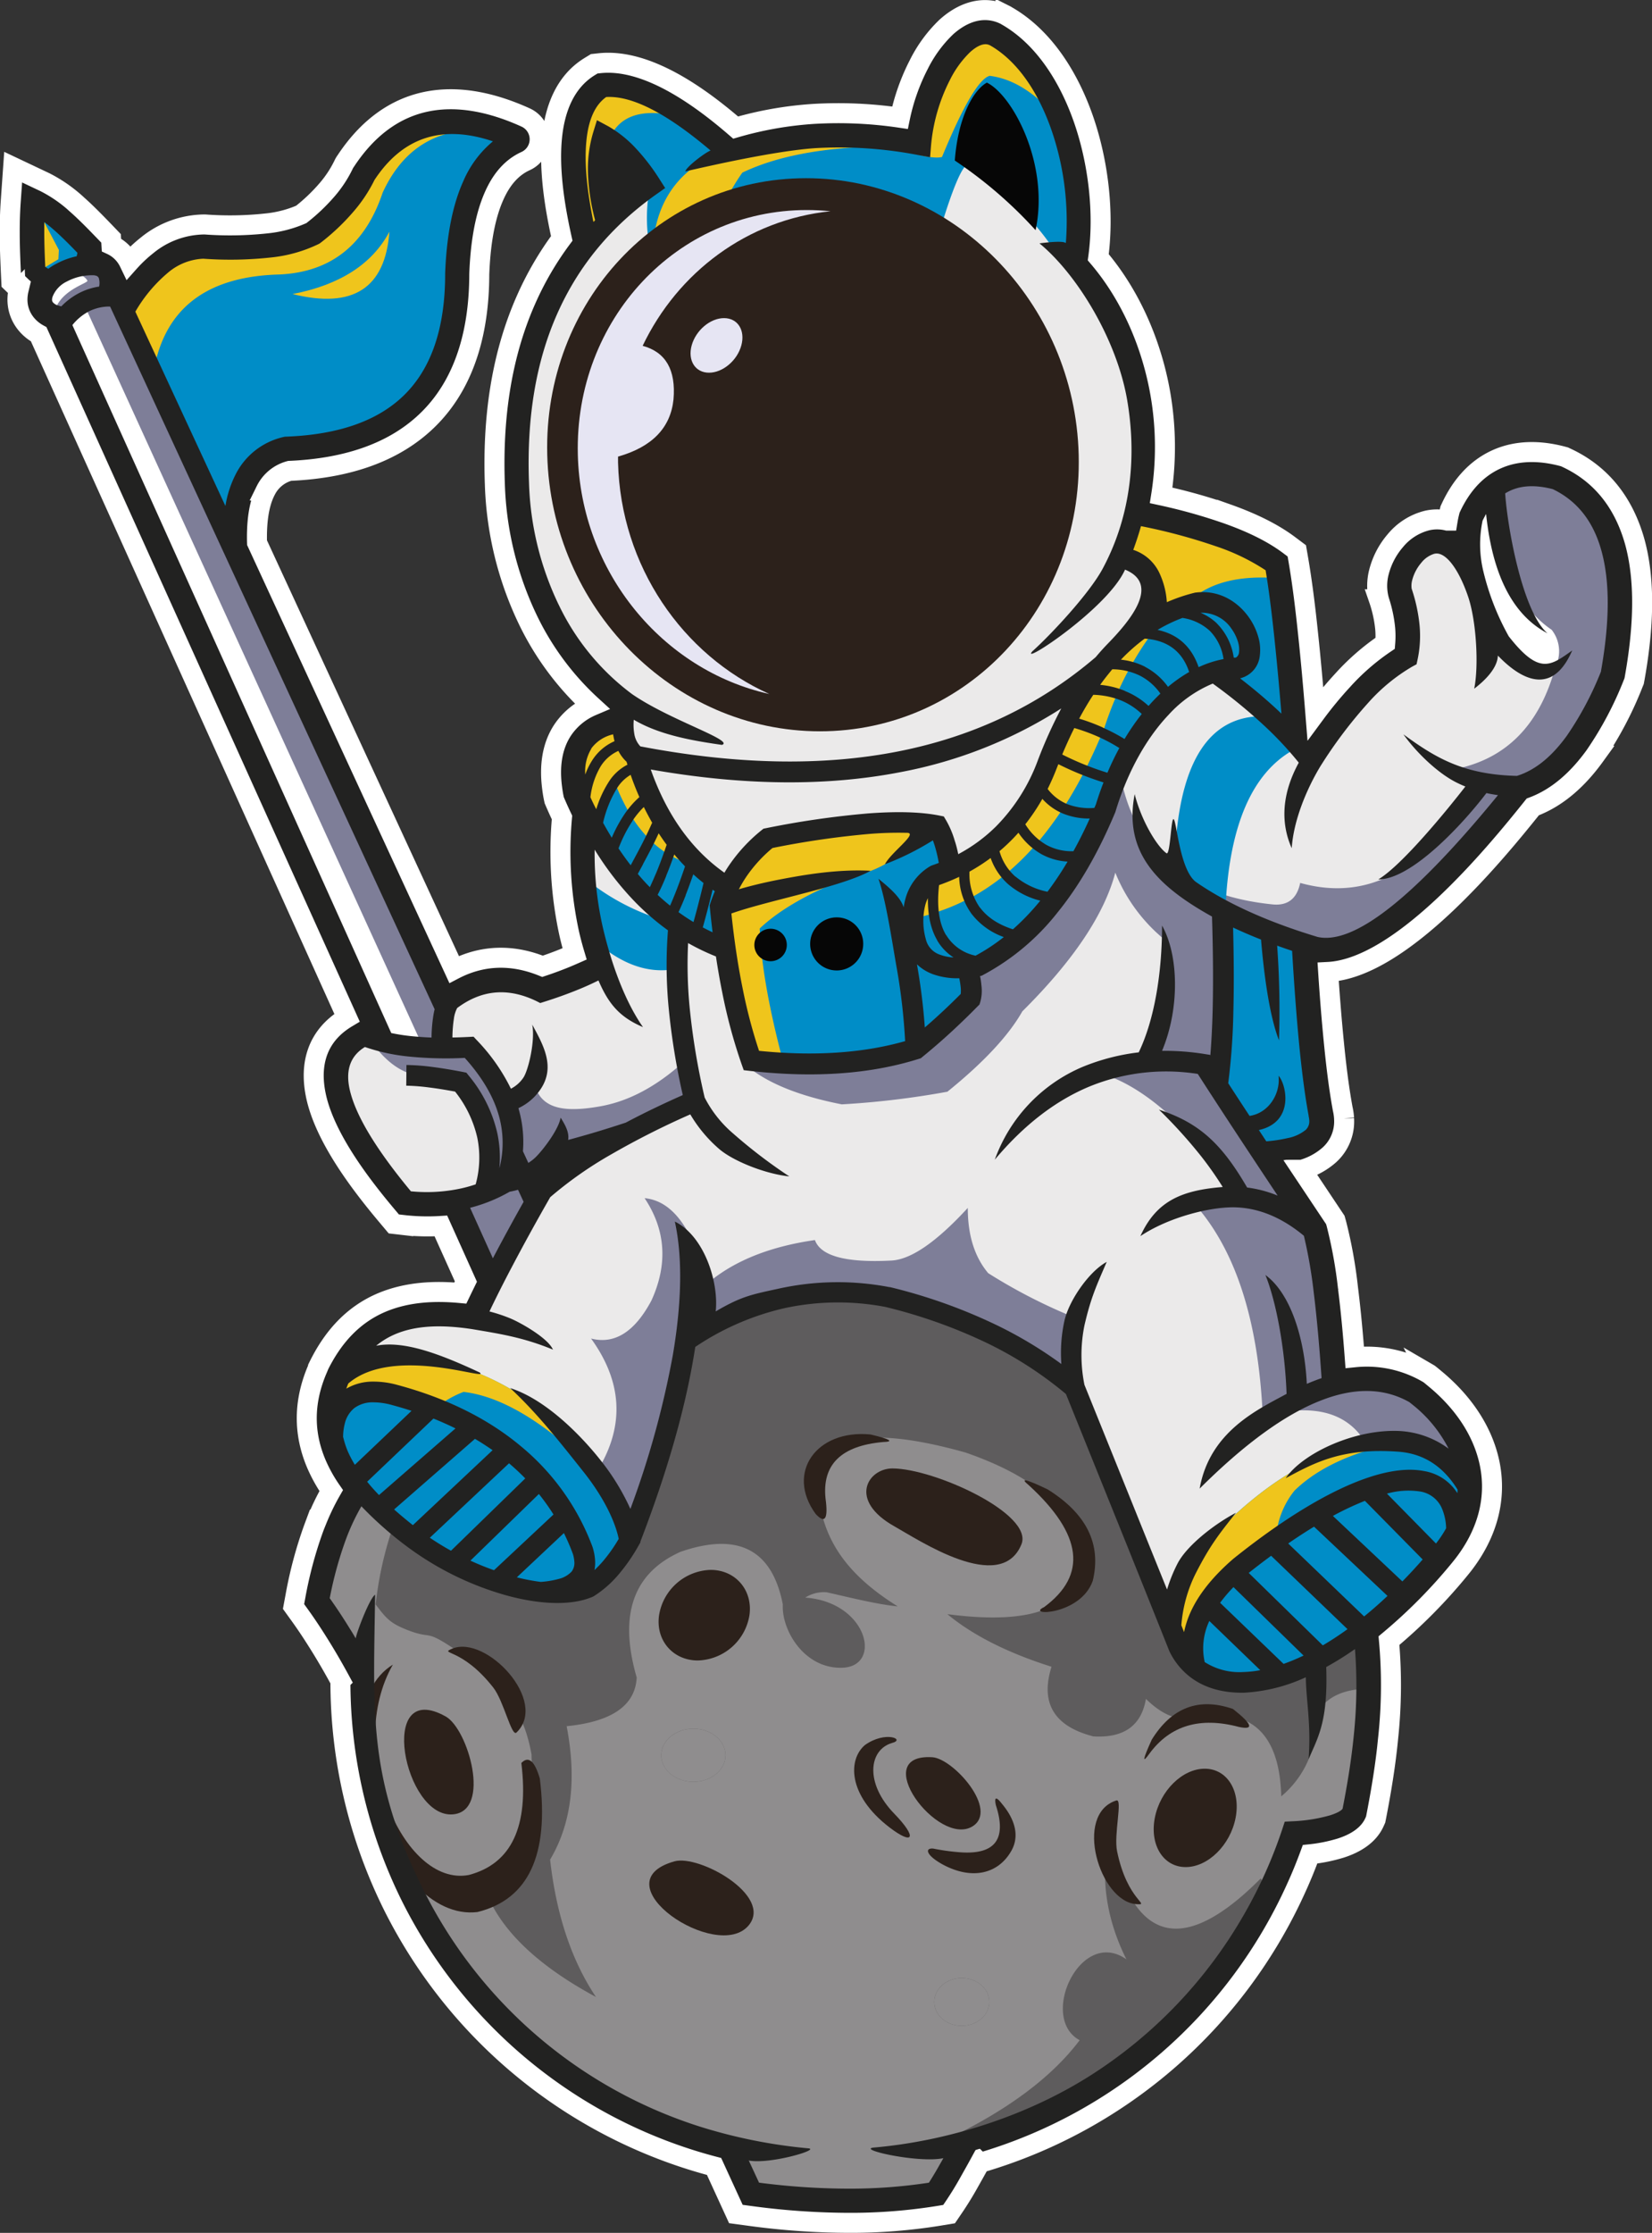 <svg id="Layer_1" data-name="Layer 1" xmlns="http://www.w3.org/2000/svg" viewBox="0 0 468.3 632.54"><rect x="0" y="0" width="468.3" height="632.54" fill="#333333" stroke="none"/><defs><style>.cls-1,.cls-12{fill:#222221;}.cls-1{stroke:#fff;stroke-miterlimit:10;stroke-width:5.67px;}.cls-1,.cls-10,.cls-11,.cls-12,.cls-2,.cls-3,.cls-4,.cls-5,.cls-6,.cls-7,.cls-8,.cls-9{fill-rule:evenodd;}.cls-2{fill:#008dc7;}.cls-3{fill:#efc51c;}.cls-4{fill:#ebeaea;}.cls-5{fill:#7e7e98;}.cls-6{fill:#fff;}.cls-7{fill:#5e5c5d;}.cls-8{fill:#8f8d8e;}.cls-9{fill:#2c211b;}.cls-10{fill:#e6e5f3;}.cls-11{fill:#060606;}</style></defs><path class="cls-1" d="M564.9,168.64l-.57-.27-.56-.15c-6.24-1.65-12.8-1.83-18.77.88s-10.08,7.7-12.83,13.56l-.29.62-.15.63c-.21.83-.39,1.67-.53,2.52l-.09,0a12.58,12.58,0,0,0-5.82,0,17,17,0,0,0-8.95,5.72,22,22,0,0,0-4.6,8.8,15.49,15.49,0,0,0-.19,7.1l0,.08.13.49,0,.11a36.46,36.46,0,0,1,1.82,8.33,24.65,24.65,0,0,1,0,4.12,66.17,66.17,0,0,0-12.08,10.51,112,112,0,0,0-7.72,9.35c-.6-7.47-1.26-14.94-2.05-22.39-.73-7-1.56-14-2.75-21l-.46-2.65-2.16-1.62c-5.2-3.9-11.55-6.72-17.65-8.88a158.32,158.32,0,0,0-18.64-5.22,88.1,88.1,0,0,0-.2-28.62c-2.41-14-8.35-27.95-17.63-38.83,1.73-12.65,0-26.95-4.12-38.92-4-11.58-11-23.3-21.89-29.51l-.15-.1-.14-.07a12.67,12.67,0,0,0-4.77-1.38c-4.55-.37-8.67,1.76-12,4.75a38.33,38.33,0,0,0-7.77,10.56,59.21,59.21,0,0,0-5.37,15.14,119.56,119.56,0,0,0-24.66-1.07,103.1,103.1,0,0,0-21.92,3.86c-10-8.64-25.13-19.69-38.6-18.23l-1.49.16-1.29.79C280.9,62.16,278.06,70,277.3,78c-.87,9.15.75,19.43,2.77,28.49A90,90,0,0,0,269.89,124c-7.24,16.4-9.44,34.36-8.78,52.16a95.45,95.45,0,0,0,9.39,38.42,80.08,80.08,0,0,0,18.11,24.34,18.9,18.9,0,0,0-8.28,6.84c-3.2,4.83-3.72,10.67-3,16.29.12,1,.28,2,.47,2.94l.14.65.3.7c.61,1.41,1.24,2.8,1.9,4.19a108.72,108.72,0,0,0,2.06,32.93q.66,2.88,1.51,5.72c-.84.37-1.69.74-2.54,1.09q-3.23,1.32-6.54,2.42c-8.62-3.48-17.1-3.24-25.07.9L193.69,192.68c-.13-4.78.26-10.55,2.47-14.78a10.61,10.61,0,0,1,6.78-5.56c14.57-.63,29.35-4.4,39.85-15.14s13.88-25.8,13.9-40.54c.28-7.28,1.25-15.63,4.27-22.34,1.87-4.17,4.62-7.81,8.87-9.74a6.78,6.78,0,0,0,0-12.35c-20.15-9.14-38.35-6.81-51,12.35a5.67,5.67,0,0,0-.59,1,32.65,32.65,0,0,1-4.76,7.21,52,52,0,0,1-7.25,6.9,33,33,0,0,1-9.94,2.56,96.35,96.35,0,0,1-17.32.29h-.46a26,26,0,0,0-16,5.92,40.51,40.51,0,0,0-5.09,4.8,10.43,10.43,0,0,0-5-4.93l-.11-1.85-1.73-1.8c-2.53-2.62-5.07-5.25-7.79-7.67a40.41,40.41,0,0,0-9.23-6.45l-9-4.26-.7,9.92c-.2,2.94-.28,5.87-.27,8.81,0,3.74.16,7.49.33,11.22l.13,2.69,1.94,1.87.14.13a12.48,12.48,0,0,0-.34,2.43v0a10.79,10.79,0,0,0,2.49,7.39,12,12,0,0,0,3.52,2.88L219.2,327.25c-8.53,5.1-11,13.41-8.53,23.31,2.91,11.51,12.52,24.12,20.06,33.05l1.73,2.06,2.69.31a60.28,60.28,0,0,0,10.66.27L252.9,402c-.53,1.08-1.06,2.17-1.58,3.25-7.41-.69-15-.3-22,2.57C220.73,411.36,215,418,211,426.24l0,.12-.1.24c-3.92,9-4.27,18.12-.26,27.34a43.54,43.54,0,0,0,4.08,7.27,67.65,67.65,0,0,0-4,8.22h-.06l-.93,2.5a118.56,118.56,0,0,0-5.16,19.27l-.53,2.85,1.7,2.36c2.17,3,4.2,6.12,6.15,9.28s3.71,6.23,5.44,9.42a142.65,142.65,0,0,0,15,63.85,142.14,142.14,0,0,0,84.58,71.9c2.1.66,4.21,1.26,6.34,1.82l6.18,13.47,3.7.5a211.45,211.45,0,0,0,28.22,2,156.55,156.55,0,0,0,25.67-2l2.85-.47,1.64-2.41c1.33-2,2.57-4,3.75-6.1s2.26-4,3.35-6a141.93,141.93,0,0,0,89.81-78.19c1.37-3,2.63-6.12,3.78-9.24a45.61,45.61,0,0,0,8.74-1.77c3.88-1.25,7.82-3.47,9.54-7.37l.31-.69.15-.75c1.47-7.54,2.7-15,3.43-22.71a140.75,140.75,0,0,0,.2-27.23,150.41,150.41,0,0,0,20.16-20.37l.85-1.06c6.53-8.4,9.68-18.28,7.52-28.79-2-9.63-8-17.82-15.53-24l-1.06-.88h0l-.39-.31-.21-.16-.43-.25a34.19,34.19,0,0,0-20.62-4.46c-.49-6.53-1.09-13.07-1.9-19.56a131.37,131.37,0,0,0-3.3-18.26l-.3-1.07-.61-.91-8.88-13.31a19.61,19.61,0,0,0,7.9-4.3,12.76,12.76,0,0,0,4.07-10.16v-.13a16.3,16.3,0,0,0-.39-2.69c-1.16-6.32-1.91-12.8-2.54-19.19s-1.15-13-1.58-19.57c20.7-1.06,47-33,58-46.75,7.32-2.73,13.06-8.2,17.6-14.48a101.17,101.17,0,0,0,10.86-20.48l.27-.66.14-.74c2.21-12.35,3.42-26.67,0-38.92C581.17,181.6,575,173.34,564.9,168.64Z" transform="translate(-120.83 -38.95)"/><path class="cls-2" d="M482.91,219.49c-.67-6.4-1.43-12.83-2.48-19.18l-.06-.35-.29-.2a61,61,0,0,0-14.32-6.9,160.42,160.42,0,0,0-21.32-5.73l-.77-.15-.2.75c-.63,2.25-1.35,4.48-2.17,6.67l-.3.81.82.27a11.65,11.65,0,0,1,6.88,6,22.28,22.28,0,0,1,2.07,8.07l.1,1.16,1.06-.47a48.34,48.34,0,0,1,7.77-2.63l.16,0H460c5.77-.74,10.87,2,14.17,6.66a17.35,17.35,0,0,1,2.5,5.11,12.12,12.12,0,0,1,.46,5.18,6.51,6.51,0,0,1-4.7,5.65l-1.85.55,1.29,1c3.57,2.76,7.05,5.65,10.36,8.72l1.29,1.22,1.58,1.51-.17-2.18C484.3,233.83,483.67,226.65,482.91,219.49Z" transform="translate(-120.83 -38.95)"/><path class="cls-3" d="M480.37,200l-.29-.2a61,61,0,0,0-14.32-6.9,160.42,160.42,0,0,0-21.32-5.73l-.77-.15-.2.75c-.63,2.25-1.35,4.48-2.17,6.67l-.27.72.05.11.74.25a11.65,11.65,0,0,1,6.88,6,22.28,22.28,0,0,1,2.07,8.07l.1,1.16,1.06-.47a48.34,48.34,0,0,1,7.77-2.63l.16,0h.06q7.6-5.59,20.86-5.05c-.11-.75-.23-1.49-.35-2.23Z" transform="translate(-120.83 -38.95)"/><path class="cls-4" d="M376.21,256.82c-23.27,4.56-47.52,3.38-70.77-.72l-1.4-.24.47,1.35c4.19,11.8,10.84,22.34,21.18,29.65l.74.52.46-.77c.53-.89,1.09-1.76,1.68-2.6a45,45,0,0,1,8.62-9.18l.42-.34.5-.1A244.88,244.88,0,0,1,367,270.21c6.38-.48,13.6-.66,19.91.59l.92.18.49.83a25.69,25.69,0,0,1,2.35,5.53c.37,1.24.68,2.49.93,3.76l.23,1.1,1-.53a46.3,46.3,0,0,0,10.92-8,53.33,53.33,0,0,0,12-18.91A127.73,127.73,0,0,1,422.43,240l1.54-2.85L421.24,239A127.68,127.68,0,0,1,376.21,256.82Z" transform="translate(-120.83 -38.95)"/><path class="cls-5" d="M311.29,324.37a127.32,127.32,0,0,1-.2-21.83l0-.48-.38-.27a68.59,68.59,0,0,1-9.92-8.65,85.21,85.21,0,0,1-10.67-14l-1.52-2.46,0,2.89a94.85,94.85,0,0,0,2.24,21.84c2,8.6,5.21,18.59,9.95,26.38-4.68-2.61-7.17-6-9.51-11.48l-.35-.81-.79.39c-1.84.9-3.71,1.75-5.6,2.53q-4.76,1.95-9.68,3.47l-.8.25-.74-.36c-8.18-4-16.09-3.48-23.41,2l-.12.09-.08.13a9.64,9.64,0,0,0-1,3.35,37.17,37.17,0,0,0-.46,5.48l0,.86h.87c1.56,0,3.11-.09,4.67-.17l1-.05.67.71a53.79,53.79,0,0,1,9.51,13.52l.37.79.77-.4a10.53,10.53,0,0,0,3.81-3.36c1.57-2.28,2.66-7.73,2.84-11.9,2.33,4.6,4,9.41.61,14.29a14.59,14.59,0,0,1-5.88,5l-.65.3.21.69.21.74A33,33,0,0,1,268.3,365v.21l2,4.37.81-.52a13.33,13.33,0,0,0,2.1-1.64,35.13,35.13,0,0,0,6.82-9.85,6.77,6.77,0,0,1,1.06,4.17l-.18,1.25,1.22-.32q2.65-.72,5.28-1.48c3.73-1.07,7.43-2.23,11.11-3.45l.07,0,.06,0c5.27-2.79,10.65-5.36,16.1-7.78l.62-.28-.15-.66A198,198,0,0,1,311.29,324.37Z" transform="translate(-120.83 -38.95)"/><path class="cls-4" d="M311.09,302.54l0-.48-.38-.27a68.59,68.59,0,0,1-9.92-8.65,85.21,85.21,0,0,1-10.67-14l-1.52-2.46,0,2.89a94.85,94.85,0,0,0,2.24,21.84c2,8.6,5.21,18.59,9.95,26.38-4.68-2.61-7.17-6-9.51-11.48l-.35-.81-.79.39c-1.84.9-3.71,1.75-5.6,2.53q-4.76,1.95-9.68,3.47l-.8.25-.74-.36c-8.18-4-16.09-3.48-23.41,2l-.12.09-.08.13a9.64,9.64,0,0,0-1,3.35,37.17,37.17,0,0,0-.46,5.48l0,.86h.87c1.56,0,3.11-.09,4.67-.17l1-.05.67.71a53.79,53.79,0,0,1,9.51,13.52l.37.79.77-.4a10.53,10.53,0,0,0,3.81-3.36c1.57-2.28,2.66-7.73,2.84-11.9,2.33,4.6,4,9.41.61,14.29-.15.22-.31.43-.47.64,2.42,5.37,8.35,6.33,18.12,4.59,6.79-1.21,14.41-4.54,22.62-11.7-1-5.4-1.76-10.84-2.26-16.3A127.32,127.32,0,0,1,311.09,302.54Z" transform="translate(-120.83 -38.95)"/><path class="cls-2" d="M307.23,299.1A64,64,0,0,1,289,289.63a89,89,0,0,0,1.85,11.81c.49,2.11,1,4.29,1.68,6.51q9.1,6.75,18.18,5.73c-.05-3.72.07-7.44.37-11.14l0-.48-.38-.27Q308.94,300.5,307.23,299.1Z" transform="translate(-120.83 -38.95)"/><path class="cls-5" d="M152,124.9a14,14,0,0,0-6.13,1.34,15.45,15.45,0,0,0-5.2,4.23l-.33.4,90.85,201.42.42.08c1.81.38,3.65.65,5.49.86q3,.33,6,.43l.85,0v-.85a43.6,43.6,0,0,1,.51-6.15c.09-.56.21-1.12.35-1.67l.07-.29L152.56,124.9Z" transform="translate(-120.83 -38.95)"/><path class="cls-6" d="M140.7,130.47l-.33.4,90.85,201.42.42.08c1.81.38,3.65.65,5.49.86.89.09,1.77.18,2.66.24l-94.5-206.92A16,16,0,0,0,140.7,130.47Z" transform="translate(-120.83 -38.95)"/><path class="cls-5" d="M267.49,375.16c-.76.21-1.54.39-2.32.55l-.13,0-.12.07a44.24,44.24,0,0,1-11,4.45l-1,.25,7.56,16.77,1-1.94q4.13-7.84,8.48-15.55l.21-.37L268.18,375Z" transform="translate(-120.83 -38.95)"/><path class="cls-5" d="M148.19,116.19a3.33,3.33,0,0,0-.5-.12c-2.37-.38-6.25.77-8.31,1.87a8.72,8.72,0,0,0-4.41,4.69,3.74,3.74,0,0,0-.24,1.09,2.11,2.11,0,0,0,.48,1.4,4.06,4.06,0,0,0,1.75,1.12,7.94,7.94,0,0,0,1.09.29l.44.09.31-.32a18.82,18.82,0,0,1,5.27-3.85,17.43,17.43,0,0,1,5-1.53l.61-.09.09-.62a5.81,5.81,0,0,0-.15-2.87A2,2,0,0,0,148.19,116.19Z" transform="translate(-120.83 -38.95)"/><path class="cls-6" d="M142.79,116.62a17.36,17.36,0,0,0-3.41,1.32,8.72,8.72,0,0,0-4.41,4.69,3.74,3.74,0,0,0-.24,1.09,2.11,2.11,0,0,0,.48,1.4,3.74,3.74,0,0,0,1.44,1c2.43-5.53,9.54-7,8.93-7.74A4,4,0,0,0,142.79,116.62Z" transform="translate(-120.83 -38.95)"/><path class="cls-2" d="M136.93,103.65c-1-.87-2-1.71-3-2.5l-1.29-1,0,1.62c0,1.08,0,2.15,0,3.23,0,3.17.13,6.35.27,9.52l0,.41.33.23c.31.22.64.42,1,.61l.49.28.44-.34a15.91,15.91,0,0,1,2.37-1.52,20.68,20.68,0,0,1,5.31-1.86l.52-.11.12-.52c.08-.36.16-.72.21-1.09l.06-.4-.28-.3C141.28,107.78,139.17,105.64,136.93,103.65Z" transform="translate(-120.83 -38.95)"/><path class="cls-3" d="M132.57,101.79c0,1.08,0,2.15,0,3.23,0,3.17.13,6.35.27,9.52l0,.41.14.1,4.4-2.67.14-2.62-4.91-9.35Z" transform="translate(-120.83 -38.95)"/><path class="cls-2" d="M226.26,89.46l0,0,0,0a41.49,41.49,0,0,1-6,9,62,62,0,0,1-9.06,8.53,1.77,1.77,0,0,1-.32.21,40,40,0,0,1-13.48,3.77,104.57,104.57,0,0,1-18.89.33,17.4,17.4,0,0,0-10.47,4,42.8,42.8,0,0,0-9.54,11.34l-.24.39L185,185.08l.46-2.63a30,30,0,0,1,2.79-8.66,19.33,19.33,0,0,1,13.13-10.23,2,2,0,0,1,.43-.06c12.39-.44,25.62-3.31,34.6-12.49s11.39-22.13,11.39-34.44v-.18c.32-8.48,1.52-17.86,5-25.69A29.4,29.4,0,0,1,261,79.64l1.18-1-1.44-.49C246.45,73.37,234.68,76.67,226.26,89.46Z" transform="translate(-120.83 -38.95)"/><path class="cls-3" d="M203.77,122.25q25.66,6.39,27.45-17.66Q223.89,118.36,203.77,122.25Z" transform="translate(-120.83 -38.95)"/><path class="cls-3" d="M226.26,89.46l0,0,0,0a41.49,41.49,0,0,1-6,9,62,62,0,0,1-9.06,8.53,1.77,1.77,0,0,1-.32.21,40,40,0,0,1-13.48,3.77,104.57,104.57,0,0,1-18.89.33,17.4,17.4,0,0,0-10.47,4,42.8,42.8,0,0,0-9.54,11.34l-.24.39,6.67,14.42q5.69-24,35.12-24.74,21.84-1,29.25-23.18,7.19-15.61,22.35-17.49C241.4,75.3,232.81,79.51,226.26,89.46Z" transform="translate(-120.83 -38.95)"/><path class="cls-5" d="M253.23,338.08l-.27-.29-.39,0a104.22,104.22,0,0,1-15.9-.4,54.11,54.11,0,0,1-12.12-2.65l-.37-.13-.34.21c-5.05,3.08-5.93,8.09-4.55,13.56,2.45,9.7,11.15,21,17.46,28.57l.22.26.34,0a47.21,47.21,0,0,0,13.27-.58,40.73,40.73,0,0,0,5.34-1.41l.43-.15.11-.43a29.18,29.18,0,0,0,.45-13.65,33.6,33.6,0,0,0-6.42-13.37l-.2-.25-.31-.06c-2.45-.46-4.91-.87-7.38-1.18-1.91-.24-3.86-.43-5.79-.5l.05-4.19c2.08.06,4.17.25,6.24.51,2.93.36,5.86.86,8.76,1.43l.75.15.48.6a38.31,38.31,0,0,1,7.94,16,32.45,32.45,0,0,1,.56,9.63l-.08.77,1.52.26.19-.75a29.09,29.09,0,0,0-.1-15.16C261.37,348.59,257.61,342.94,253.23,338.08Z" transform="translate(-120.83 -38.95)"/><path class="cls-4" d="M250.49,347.68l-.2-.25-.31-.06c-2.45-.46-4.91-.87-7.38-1.18-1.91-.24-3.86-.43-5.79-.5l0-2.7q-5-1.73-9.5-7.34c-.94-.26-1.87-.56-2.79-.89l-.37-.13-.34.21c-5.05,3.08-5.93,8.09-4.55,13.56,2.45,9.7,11.15,21,17.46,28.57l.22.26.34,0a47.21,47.21,0,0,0,13.27-.58,40.73,40.73,0,0,0,5.34-1.41l.43-.15.11-.43a29.18,29.18,0,0,0,.45-13.65A33.6,33.6,0,0,0,250.49,347.68Z" transform="translate(-120.83 -38.95)"/><path class="cls-7" d="M505.68,504.6l-1.18.83a90.72,90.72,0,0,1-8.07,5l-.45.25,0,.51c.26,8.22-.14,14.3-3.17,21.64.05-2.82-.06-5.62-.28-8.47-.25-3.43-.65-6.88-.69-10.32l0-1.27-1.15.51a47.09,47.09,0,0,1-17.23,4.31c-5.47.15-11-1.14-15.29-4.68a19.55,19.55,0,0,1-5.11-6.55l-.08-.18q-5.84-14.69-11.76-29.36-8.72-21.67-17.48-43.32l-.08-.19-.16-.13a109,109,0,0,0-22.65-14.51A147.78,147.78,0,0,0,372,408.47a72.74,72.74,0,0,0-28.88.34,76.37,76.37,0,0,0-25.65,11.08l-.31.21-.06.36c-.17,1.11-.35,2.22-.54,3.34-3,17.53-8.58,35-15,51.62l-.08.2,0,.17-.36.65a50.68,50.68,0,0,1-5.79,8.29,29.48,29.48,0,0,1-6.52,5.69l-.17.1-.1.05c-7,3.05-17.05,1.52-24.16-.45a85.08,85.08,0,0,1-27.62-13.59,101.88,101.88,0,0,1-12.92-11.37l-.76-.82-.56,1A60.48,60.48,0,0,0,218,475l-.28.75h0a108.12,108.12,0,0,0-4.26,15.83l-.07.35.2.29q3,4.29,5.79,8.78c.52.85,1,1.7,1.55,2.56l1.31,2.22.23-2.57c.11-1.17,2.22-6.64,3.79-9.71-.45,32.28-1.44,50.67,13.94,81.46a132.3,132.3,0,0,0,52.38,55.59,133.79,133.79,0,0,0,26.88,11.8,146,146,0,0,0,28.38,5.81,66.81,66.81,0,0,1-7.06,1.65,24,24,0,0,1-7.56.33l-1.59-.3,3.73,8.13.46.06a200.55,200.55,0,0,0,25.44,1.7,148.06,148.06,0,0,0,22.95-1.7l.37-.06.2-.31c.95-1.46,1.84-3,2.71-4.47.48-.84,1-1.68,1.42-2.53l.9-1.61-1.8.39a31.36,31.36,0,0,1-8.92,0,83.12,83.12,0,0,1-8.73-1.51c20.76-2.1,42.45-9.23,60-20.41A132.5,132.5,0,0,0,474.05,582l.11-.2h0q3.34-5.82,6.1-11.94a133.08,133.08,0,0,0,4.92-12.66l.45-1.36,1.44-.08A46.21,46.21,0,0,0,498.16,554c1.19-.38,3.19-1.1,3.94-2.16l.1-.15,0-.18c1.38-7.1,2.54-14.21,3.24-21.42a134.78,134.78,0,0,0,.33-24Z" transform="translate(-120.83 -38.95)"/><path class="cls-8" d="M317.38,528.67c-5,0-9.11,3.36-9.11,7.52s4.08,7.52,9.11,7.52,9.1-3.37,9.1-7.52S322.41,528.67,317.38,528.67Z" transform="translate(-120.83 -38.95)"/><path class="cls-8" d="M493.62,530.83a27.43,27.43,0,0,1-9.59,17q-.73-27.63-25.94-22.08-5.94.81-12.42-5.52-1.94,11.38-14.9,10.62-16.71-4.3-11.86-19.73-18.68-5.91-29.53-14.9,37,4.86,37.39-15.45-1.11-19.6-32.29-30.35-40.38-11.32-41.8,7.86c.11,16.31,8.39,26.84,22.62,35.74-6-.6-13.42-2.49-20.14-4a9.86,9.86,0,0,0-6.07,1.51c17.69,1.25,22,19.5,10.49,19.87-10.79.35-17.25-10.71-16.84-17.93q-4.55-23.36-29-14.91-20.14,9-12.42,35.6-.6,11.88-19.86,13.8,4.36,22.6-4.69,37.8,2.64,23.43,13,38.91-23.31-12.57-30.36-27.88a5.16,5.16,0,0,0,2-.73c12-10.85,10.43-25.45,10.09-40.11-1.57-8.61-4.07-12.73-9.22-19.56-5.83-7.75-6-5.86-13.32-10.74-7.57-5-5.7-2.39-11.92-4.67-5.35-2-6.57-3.29-9.72-7.52a102.59,102.59,0,0,1,4.52-20.86,91,91,0,0,1-8-7.46l-.76-.82-.56,1A60.48,60.48,0,0,0,218,475l-.28.75h0a108.12,108.12,0,0,0-4.26,15.83l-.07.35.2.29q3,4.29,5.79,8.78c.52.85,1,1.7,1.55,2.56l1.31,2.22.23-2.57c.11-1.17,2.22-6.64,3.79-9.71-.45,32.28-1.44,50.67,13.94,81.46a132.3,132.3,0,0,0,52.38,55.59,133.79,133.79,0,0,0,26.88,11.8,146,146,0,0,0,28.38,5.81,66.81,66.81,0,0,1-7.06,1.65,24,24,0,0,1-7.56.33l-1.59-.3,3.73,8.13.46.06a200.55,200.55,0,0,0,25.44,1.7,148.06,148.06,0,0,0,22.95-1.7l.37-.06.2-.31c.95-1.46,1.84-3,2.71-4.47.48-.84,1-1.68,1.42-2.53l.9-1.61-1.8.39a31.36,31.36,0,0,1-8.92,0,83.12,83.12,0,0,1-8.73-1.51,141.39,141.39,0,0,0,20.08-3.54q24.86-12.11,36.45-27.48c-11.68-6.26.18-32.11,13.24-22.91q-8.31-16.68-5.24-33.66,2,4.94,4.14,11.31,11.13,27.6,39.18-.55a10.62,10.62,0,0,1,.79,1.31c.42-.88.83-1.76,1.23-2.65a133.08,133.08,0,0,0,4.92-12.66l.45-1.36,1.44-.08A46.21,46.21,0,0,0,498.16,554c1.19-.38,3.19-1.1,3.94-2.16l.1-.15,0-.18c1.38-7.1,2.54-14.21,3.24-21.42.4-4.18.66-8.39.71-12.61q-6.92.66-10.52,4.73A39.77,39.77,0,0,1,493.62,530.83ZM317.38,543.71c-5,0-9.11-3.37-9.11-7.52s4.08-7.52,9.11-7.52,9.1,3.36,9.1,7.52S322.41,543.71,317.38,543.71Zm76.08,69.12c-4.3,0-7.79-3-7.79-6.76s3.49-6.76,7.79-6.76,7.8,3,7.8,6.76S397.77,612.83,393.46,612.83Z" transform="translate(-120.83 -38.95)"/><path class="cls-8" d="M393.46,599.31c-4.3,0-7.79,3-7.79,6.76s3.49,6.76,7.79,6.76,7.8-3,7.8-6.76S397.77,599.31,393.46,599.31Z" transform="translate(-120.83 -38.95)"/><path class="cls-2" d="M393.6,315.91l-.14-.67h-.68a19.85,19.85,0,0,1-7.37-1.17,12,12,0,0,1-4-2.51l-1.87-1.8.49,2.7a168.41,168.41,0,0,1,2.19,17.63l.11,1.66,1.26-1.09q1.73-1.5,3.41-3,3.5-3.18,6.82-6.53l.2-.21,0-.28a9.64,9.64,0,0,0,0-2A22.63,22.63,0,0,0,393.6,315.91Z" transform="translate(-120.83 -38.95)"/><path class="cls-2" d="M386.65,278.56c-.18-.6-.38-1.19-.6-1.78l-.36-.95-.86.54a77.18,77.18,0,0,1-10.62,5.48c.41-.44.82-.86,1.17-1.22,1-1,4.84-4.24,4.05-5.79a1.62,1.62,0,0,0-1.61-.74c-3.49-.09-7,0-10.49.31a241.3,241.3,0,0,0-27.69,4l-.21,0-.17.14a41.23,41.23,0,0,0-7.25,7.85,37.45,37.45,0,0,0-2.48,4.07l-.92,1.75,1.89-.56c3.82-1.13,7.72-2,11.62-2.77a116.78,116.78,0,0,1,22-2.53c-5.46,2.33-12.56,4-17.75,5.38-6.12,1.6-12.59,3.09-18.54,5.2l-.62.22.07.65c.76,7.17,1.79,14.34,3.22,21.41a147.37,147.37,0,0,0,4.66,17.68l.17.51.54.05c13.85,1.4,28.27,1.06,41.73-2.77l.64-.18,0-.67a171.3,171.3,0,0,0-2.35-20.57v-.09c-1.28-7.18-2.32-15.6-4.38-22.8,2,1.72,4.08,3.83,4.7,5.88l1.05,3.5.57-3.61a19,19,0,0,1,.52-2.35,14.55,14.55,0,0,1,6.58-8.69l.17-.09.2-.07q1-.34,1.95-.72l.64-.25-.12-.67A40.58,40.58,0,0,0,386.65,278.56Z" transform="translate(-120.83 -38.95)"/><path class="cls-3" d="M377.82,274.1c-3.49-.09-7,0-10.49.31a241.3,241.3,0,0,0-27.69,4l-.21,0-.17.14a41.23,41.23,0,0,0-7.25,7.85,37.45,37.45,0,0,0-2.48,4.07l-.92,1.75,1.89-.56c3.82-1.13,7.72-2,11.62-2.77a116.78,116.78,0,0,1,22-2.53c-5.46,2.33-12.56,4-17.75,5.38-6.12,1.6-12.59,3.09-18.54,5.2l-.62.22.07.65c.76,7.17,1.79,14.34,3.22,21.41a147.37,147.37,0,0,0,4.66,17.68l.17.51.54.05c2.16.22,4.32.39,6.5.52q-5.61-21.53-6.18-36,8.58-8.11,25.8-14.69a32.66,32.66,0,0,0,13.76-6.16l-1.58.69c.41-.44.82-.86,1.17-1.22,1-1,4.84-4.24,4.05-5.79A1.62,1.62,0,0,0,377.82,274.1Z" transform="translate(-120.83 -38.95)"/><path class="cls-2" d="M422.4,268.62a15.26,15.26,0,0,1-5.43-3.9l-.78-.87-.57,1a56.3,56.3,0,0,1-4.75,7.1l-.37.46.32.51a18,18,0,0,0,6.28,6.12,16.06,16.06,0,0,0,8.07,1.89h.48l.23-.42c1.69-3,3.23-6.16,4.66-9.33l.54-1.17h-1.3A18.63,18.63,0,0,1,422.4,268.62Z" transform="translate(-120.83 -38.95)"/><path class="cls-2" d="M407.35,288.87a16.88,16.88,0,0,1-4.83-7.16l-.38-1.06-.9.67a53,53,0,0,1-5.95,3.8l-.44.23v.5A17.43,17.43,0,0,0,398,296.6a19.06,19.06,0,0,0,9.79,6.39l.45.14.35-.31a69.13,69.13,0,0,0,7.84-8.21l.82-1-1.24-.34A21.68,21.68,0,0,1,407.35,288.87Z" transform="translate(-120.83 -38.95)"/><path class="cls-2" d="M421.25,254.71l-.82-.43-.76,2c-.78,2-1.63,3.95-2.58,5.86l-.24.47.33.41a14.13,14.13,0,0,0,5.71,4.47,18.39,18.39,0,0,0,8.24,1.26l.52,0,.66-1.55v0q1-3.12,2.14-6.17l.32-.83-.85-.27A82.77,82.77,0,0,1,421.25,254.71Z" transform="translate(-120.83 -38.95)"/><path class="cls-2" d="M397,297.36a18,18,0,0,1-3.39-10.08l-.06-1.24-1.13.53a56.61,56.61,0,0,1-5.47,2.25l-.09,0-.57.37-.05.4c-.53,4.78-.43,10.38,2.08,14.64a13.61,13.61,0,0,0,8.87,6.21l.31.08.29-.15A55.62,55.62,0,0,0,406,305l1.15-.91-1.36-.52A19.24,19.24,0,0,1,397,297.36Z" transform="translate(-120.83 -38.95)"/><path class="cls-2" d="M387.24,304.91c-2-3.43-2.58-7.6-2.51-11.52l.06-3.71L383.15,293a11.7,11.7,0,0,0-.77,2,19.86,19.86,0,0,0,.12,10.21,6.92,6.92,0,0,0,4.45,5,14,14,0,0,0,4.16.85l3.19.21-2.68-1.74A13.58,13.58,0,0,1,387.24,304.91Z" transform="translate(-120.83 -38.95)"/><path class="cls-2" d="M416.49,280.17a18.71,18.71,0,0,1-6.25-5.82l-.6-.87-.71.8c-.71.8-1.45,1.58-2.21,2.34-1,1-2,1.91-3.07,2.8l-.42.35.16.53a15.94,15.94,0,0,0,4.8,7.62,21.32,21.32,0,0,0,9.42,4.44l.53.12.32-.43a93.58,93.58,0,0,0,5.75-8.62l.7-1.17-1.37-.08A16.65,16.65,0,0,1,416.49,280.17Z" transform="translate(-120.83 -38.95)"/><path class="cls-2" d="M445.4,219l-.3,0-.25.18a50.19,50.19,0,0,0-6.45,5.65l-1.56,1.61,1.67.2a19,19,0,0,1,6.57,2,17.92,17.92,0,0,1,6.21,5.4l.53.72.68-.57a40,40,0,0,1,5.88-4.12l.59-.34-.21-.65C456.65,222.71,452,219.48,445.4,219Z" transform="translate(-120.83 -38.95)"/><path class="cls-2" d="M432.64,247a54.3,54.3,0,0,0-7-2.57l-.67-.2-.31.62c-1.24,2.47-2.38,5-3.45,7.53l-.29.71.68.36a81.92,81.92,0,0,0,12.93,5.23l.73.23.29-.7c1-2.36,2.12-4.67,3.35-6.91l.37-.69-.66-.42A48.14,48.14,0,0,0,432.64,247Z" transform="translate(-120.83 -38.95)"/><path class="cls-2" d="M470.7,216.69a11.07,11.07,0,0,0-9.54-5l-3.5.2,3.21,1.4a14.77,14.77,0,0,1,4.36,2.88,16.36,16.36,0,0,1,4.53,9.25l.13.74.76-.05.59,0h.18l.16-.08a2.67,2.67,0,0,0,1.33-2.08,8.07,8.07,0,0,0-.32-3.38A13.15,13.15,0,0,0,470.7,216.69Z" transform="translate(-120.83 -38.95)"/><path class="cls-2" d="M464.36,217.11a15.53,15.53,0,0,0-8.19-3.88l-.23,0-.21.08a44.69,44.69,0,0,0-7.11,3.42l-1.81,1.08,2.06.46c5.57,1.22,9.1,4.64,10.95,10l.31.87.83-.39a29.1,29.1,0,0,1,6.86-2.22l.82-.15-.15-.82A15,15,0,0,0,464.36,217.11Z" transform="translate(-120.83 -38.95)"/><path class="cls-2" d="M444.5,229.75a19,19,0,0,0-8.36-2h-.4l-.25.31q-1.83,2.16-3.48,4.47l-.84,1.18,1.44.13a24.06,24.06,0,0,1,6.8,1.64,20.79,20.79,0,0,1,6.41,4.13l.63.59.57-.65c.43-.5.88-1,1.33-1.47q1-1,2-2l.53-.5-.42-.59A16.59,16.59,0,0,0,444.5,229.75Z" transform="translate(-120.83 -38.95)"/><path class="cls-2" d="M438.93,236.65A23.35,23.35,0,0,0,430.8,235l-.47,0-.26.39c-1.44,2.21-2.78,4.49-4,6.82l-.48.9,1,.29a57.7,57.7,0,0,1,6.61,2.47,50.43,50.43,0,0,1,6,3.21l.73.45.43-.73a67,67,0,0,1,4.82-7l.47-.59-.55-.53A19.6,19.6,0,0,0,438.93,236.65Z" transform="translate(-120.83 -38.95)"/><path class="cls-3" d="M420.43,254.28l-.76,2c-.78,2-1.63,3.95-2.58,5.86l-.24.47.33.41a14.25,14.25,0,0,0,5.4,4.34q2.88-4.49,5.5-9.56a72.07,72.07,0,0,1-6.83-3Z" transform="translate(-120.83 -38.95)"/><path class="cls-3" d="M416.19,263.85l-.57,1a56.3,56.3,0,0,1-4.75,7.1l-.37.46.32.51a19.59,19.59,0,0,0,4.15,4.69,94.15,94.15,0,0,0,6.91-9.24,15.25,15.25,0,0,1-4.91-3.67Z" transform="translate(-120.83 -38.95)"/><path class="cls-3" d="M410.24,274.35l-.6-.87-.71.8c-.71.8-1.45,1.58-2.21,2.34-1,1-2,1.91-3.07,2.8l-.42.35.16.53a16.22,16.22,0,0,0,3.06,5.83,73.56,73.56,0,0,0,7.68-7.54A20.4,20.4,0,0,1,410.24,274.35Z" transform="translate(-120.83 -38.95)"/><path class="cls-3" d="M384.79,289.68,383.15,293a11.7,11.7,0,0,0-.77,2,15.8,15.8,0,0,0-.6,3.69c1.07-.25,2.13-.54,3.18-.85a30.24,30.24,0,0,1-.23-4.45Z" transform="translate(-120.83 -38.95)"/><path class="cls-3" d="M393.56,286l-1.13.53a56.61,56.61,0,0,1-5.47,2.25l-.09,0-.57.37-.05.4a34.85,34.85,0,0,0-.06,7.85,56.84,56.84,0,0,0,8.81-3.66,19.88,19.88,0,0,1-1.38-6.53Z" transform="translate(-120.83 -38.95)"/><path class="cls-3" d="M402.14,280.65l-.9.67a53,53,0,0,1-5.95,3.8l-.44.23v.5a19.53,19.53,0,0,0,1.28,7.37,62.32,62.32,0,0,0,9.34-6.28,17.05,17.05,0,0,1-3-5.23Z" transform="translate(-120.83 -38.95)"/><path class="cls-3" d="M425.64,244.44l-.67-.2-.31.62c-1.24,2.47-2.38,5-3.45,7.53l-.29.71.68.36a70,70,0,0,0,7.06,3.17q2.28-4.5,4.36-9.44l-.38-.18A54.3,54.3,0,0,0,425.64,244.44Z" transform="translate(-120.83 -38.95)"/><path class="cls-3" d="M446.81,217.77l.88.19,1-1.3-.05,0Z" transform="translate(-120.83 -38.95)"/><path class="cls-3" d="M445.1,219l-.25.18a50.19,50.19,0,0,0-6.45,5.65l-1.56,1.61,1.67.2a21.78,21.78,0,0,1,3.12.61,86.76,86.76,0,0,1,5.17-8.09c-.46-.06-.92-.11-1.4-.14Z" transform="translate(-120.83 -38.95)"/><path class="cls-3" d="M435.74,227.75l-.25.31q-1.83,2.16-3.48,4.47l-.84,1.18,1.44.13a25.21,25.21,0,0,1,5.17,1q1.49-3.31,3.21-6.47a21.22,21.22,0,0,0-4.85-.65Z" transform="translate(-120.83 -38.95)"/><path class="cls-3" d="M430.33,235l-.26.39c-1.44,2.21-2.78,4.49-4,6.82l-.48.9,1,.29a57.7,57.7,0,0,1,6.61,2.47l.36.17.18-.45a101.58,101.58,0,0,1,3.57-9.52A24,24,0,0,0,430.8,235Z" transform="translate(-120.83 -38.95)"/><path class="cls-2" d="M306.49,272.32l.17-.39-.21-.36c-.83-1.44-1.6-2.9-2.32-4.4l-.51-1-.82.8a25.18,25.18,0,0,0-3.41,4.16,40.06,40.06,0,0,0-4,7.87l-.15.4.24.36q1.65,2.46,3.48,4.82l.78,1,1.52-2.82C303.14,279.3,304.92,275.9,306.49,272.32Z" transform="translate(-120.83 -38.95)"/><path class="cls-2" d="M299,256.38l.65-.31-.54-1.73-.16-.15a10.34,10.34,0,0,1-2.15-2.85l-.36-.7-.73.32a12.33,12.33,0,0,0-5.3,4.66,23,23,0,0,0-3.05,9.12l0,.24.11.22c.52,1.15,1.07,2.29,1.63,3.41l.92,1.85.62-2a29.64,29.64,0,0,1,3.42-7.51A12.81,12.81,0,0,1,299,256.38Z" transform="translate(-120.83 -38.95)"/><path class="cls-2" d="M289.39,254.94a13.38,13.38,0,0,1,6-5.21l.65-.28-.17-.69a10.46,10.46,0,0,1-.24-1.08c-.05-.26-.09-.51-.12-.76l-.13-1-.92.26a11.38,11.38,0,0,0-6.72,4.42,13.23,13.23,0,0,0-1.81,7.81l.15,4.31,1.47-4.05A18.54,18.54,0,0,1,289.39,254.94Z" transform="translate(-120.83 -38.95)"/><path class="cls-2" d="M302.63,265.39l.47-.4-.25-.57c-.9-2-1.71-4.13-2.45-6.24l-.32-.93-.86.47a11.83,11.83,0,0,0-4.11,4,33.26,33.26,0,0,0-4.1,10.13l-.08.32.16.29c.79,1.43,1.61,2.85,2.46,4.24l.84,1.37.64-1.47a38.78,38.78,0,0,1,3.3-6.16A24.61,24.61,0,0,1,302.63,265.39Z" transform="translate(-120.83 -38.95)"/><path class="cls-2" d="M322,290.82c-.37,1.56-.76,3.12-1.16,4.68q-.76,3-1.61,5.93l-.18.65.59.31q1.4.75,2.82,1.41l1.37.65-.19-1.5c-.29-2.32-.55-4.65-.77-7l-.05-.45.15-.43c.37-1.12.79-2.23,1.25-3.31l.27-.63-2.21-1.53Z" transform="translate(-120.83 -38.95)"/><path class="cls-2" d="M321.1,289.29l.12-.51-.41-.33c-1-.78-1.94-1.59-2.86-2.44l-.94-.85-.41,1.2c-.69,2-1.4,4-2.17,5.91-.62,1.59-1.28,3.17-2,4.72l-.28.63.55.4c1.4,1,2.83,2,4.31,2.86l.94.56.29-1.05c.48-1.74.95-3.47,1.4-5.21Q320.42,292.24,321.1,289.29Z" transform="translate(-120.83 -38.95)"/><path class="cls-2" d="M310.63,278.53l.14-.41-.26-.35c-.77-1-1.52-2.12-2.23-3.22l-.82-1.26-.63,1.37c-1.37,3-2.88,5.81-4.42,8.68-.5.93-1,1.86-1.49,2.79l-.26.5.36.43c.92,1.09,1.87,2.16,2.86,3.19l1.43,1.48.52-1.08q1-2.16,1.93-4.38C308.81,283.73,309.75,281.14,310.63,278.53Z" transform="translate(-120.83 -38.95)"/><path class="cls-2" d="M315.84,284.65l.17-.49-.36-.36c-1-1.08-2-2.18-3-3.33l-.94-1.13-.49,1.39c-.71,2-1.46,4-2.28,6-.74,1.79-1.52,3.58-2.39,5.31l-.28.56.46.43c1.15,1.07,2.34,2.11,3.57,3.1l.84.68.44-1c.59-1.33,1.15-2.68,1.68-4C314.17,289.45,315,287.05,315.84,284.65Z" transform="translate(-120.83 -38.95)"/><path class="cls-3" d="M302.63,265.39l.47-.4-.25-.57c-.9-2-1.71-4.13-2.45-6.24l-.32-.93-.86.47a11.55,11.55,0,0,0-3.83,3.56,56.77,56.77,0,0,0,3.81,7.89A23.29,23.29,0,0,1,302.63,265.39Z" transform="translate(-120.83 -38.95)"/><path class="cls-3" d="M299,256.38l.65-.31-.54-1.73-.16-.15a10.34,10.34,0,0,1-2.15-2.85l-.36-.7-.73.32a12.33,12.33,0,0,0-5.3,4.66,23,23,0,0,0-3.05,9.12l0,.24.11.22c.52,1.15,1.07,2.29,1.63,3.41l.37.76a29.1,29.1,0,0,1,2.92-5.4,22.9,22.9,0,0,1,1.67-3A12.81,12.81,0,0,1,299,256.38Z" transform="translate(-120.83 -38.95)"/><path class="cls-3" d="M289.39,254.94a13.38,13.38,0,0,1,6-5.21l.65-.28-.17-.69a10.46,10.46,0,0,1-.24-1.08c-.05-.26-.09-.51-.12-.76l-.13-1-.92.26a11.38,11.38,0,0,0-6.72,4.42,13.23,13.23,0,0,0-1.81,7.81l.15,4.31,1.47-4.05A18.54,18.54,0,0,1,289.39,254.94Z" transform="translate(-120.83 -38.95)"/><path class="cls-3" d="M311.7,279.34l-.49,1.39-.22.63a27.15,27.15,0,0,0,4.11,1.87q-1.28-1.35-2.46-2.76Z" transform="translate(-120.83 -38.95)"/><path class="cls-3" d="M308.28,274.55l-.82-1.26-.63,1.37c-.42.89-.84,1.78-1.28,2.66a28.6,28.6,0,0,0,4.33,3.38c.26-.72.51-1.44.75-2.17l.14-.41-.26-.35C309.74,276.72,309,275.65,308.28,274.55Z" transform="translate(-120.83 -38.95)"/><path class="cls-3" d="M306.66,271.93l-.21-.36c-.83-1.44-1.6-2.9-2.32-4.4l-.51-1-.82.8a22.82,22.82,0,0,0-2.88,3.4,36.28,36.28,0,0,0,4.68,6c.65-1.33,1.29-2.68,1.89-4.05Z" transform="translate(-120.83 -38.95)"/><path class="cls-2" d="M260.91,449.13q-2.45-1.72-5-3.25l-.51-.31-24.1,21,.71.62q2.61,2.32,5.37,4.48l.56.44,23.82-22.38Z" transform="translate(-120.83 -38.95)"/><path class="cls-2" d="M237.79,437.79q-2.79-.92-5.64-1.67a20.44,20.44,0,0,0-5.55-.78,9.53,9.53,0,0,0-5.8,1.8,8.91,8.91,0,0,0-3,4.83,16.16,16.16,0,0,0-.51,4.15v.1l0,.1a26.5,26.5,0,0,0,1.39,4.08,33.74,33.74,0,0,0,2,3.91l.54.88,17.83-17Z" transform="translate(-120.83 -38.95)"/><path class="cls-2" d="M250.32,442.85c-2.07-1-4.17-2-6.31-2.81l-.5-.2-19.74,18.79.49.6c1.08,1.33,2.22,2.6,3.41,3.83l.55.57,23.22-20.22Z" transform="translate(-120.83 -38.95)"/><path class="cls-2" d="M284.11,478.93a63,63,0,0,0-2.64-6.1l-.5-1-15.28,14.3,1.49.38a56.82,56.82,0,0,0,6.86,1.3h.16a25.71,25.71,0,0,0,5.24-.86,8.33,8.33,0,0,0,4.1-2.34,4.85,4.85,0,0,0,1-3.52A10.75,10.75,0,0,0,284.11,478.93Z" transform="translate(-120.83 -38.95)"/><path class="cls-2" d="M270.33,457.16c-1.48-1.52-3-3-4.66-4.34l-.57-.48-23.75,22.3.86.59c2,1.33,4,2.57,6.07,3.72l.54.3,22.09-21.49Z" transform="translate(-120.83 -38.95)"/><path class="cls-2" d="M278.48,467.5a65.58,65.58,0,0,0-4.2-5.89l-.58-.71-20.93,20.37,1.11.51c2.2,1,4.46,1.93,6.75,2.74l.48.17,17.73-16.6Z" transform="translate(-120.83 -38.95)"/><path class="cls-2" d="M469.89,487.93a43.65,43.65,0,0,0-3.86,4.52l-.44.59,18.89,18.21.48-.17a59.17,59.17,0,0,0,5.76-2.39l1.08-.51-21.33-20.85Z" transform="translate(-120.83 -38.95)"/><path class="cls-2" d="M462.79,498a18.66,18.66,0,0,0-1.29,12l.07.32.27.19a19.25,19.25,0,0,0,11.51,3,32,32,0,0,0,4.88-.54l1.6-.29-16.48-15.9Z" transform="translate(-120.83 -38.95)"/><path class="cls-2" d="M480.66,479q-3.23,2.37-6.37,4.88l-.74.59,22.12,21.62.55-.32c2.44-1.43,4.79-3,7.08-4.63l.81-.58-22.88-22Z" transform="translate(-120.83 -38.95)"/><path class="cls-2" d="M492.91,470.73q-3.75,2.28-7.36,4.78l-.84.58L507.48,498l.58-.46q3.45-2.81,6.69-5.85l.64-.6-21.93-20.67Z" transform="translate(-120.83 -38.95)"/><path class="cls-2" d="M530.2,465.64a9,9,0,0,0-6.73-5,23.29,23.29,0,0,0-9.68.63l-1.42.36L528,477.47l.58-.75a34,34,0,0,0,2.93-4.43l.12-.21v-.24A16.34,16.34,0,0,0,530.2,465.64Z" transform="translate(-120.83 -38.95)"/><path class="cls-2" d="M507.44,463.33a82.37,82.37,0,0,0-9.17,4.32l-1,.54,21.15,19.92.57-.59q3-3,5.78-6.25l.51-.58L508,463.13Z" transform="translate(-120.83 -38.95)"/><path class="cls-2" d="M492.65,354.76c-1.22-6.59-2-13.37-2.66-20.06-.87-8.81-1.5-17.65-2-26.49l0-.57-.54-.18c-1.41-.47-2.81-.95-4.21-1.45l-1.23-.44.11,1.3a216.5,216.5,0,0,1,.63,21.81c-2-7.45-2.95-16.65-3.54-23.68l0-.51-.48-.2c-2.66-1-5.29-2.17-7.87-3.39l-1.23-.58,0,1.36c.21,8,.29,16.1.07,24.14a182.52,182.52,0,0,1-1.44,19.83l0,.31.17.26q3,4.63,6,9.26l.29.44.53-.08A10.83,10.83,0,0,0,484,347a13,13,0,0,1,.34,4.25c-.45,3.93-3,6.14-6.79,7l-1.18.27,3,4.6.49,0a39.23,39.23,0,0,0,6.1-.92,12.67,12.67,0,0,0,5.59-2.57,4.18,4.18,0,0,0,1.31-3.36,7.17,7.17,0,0,0-.2-1.3Z" transform="translate(-120.83 -38.95)"/><path class="cls-5" d="M561.41,176.8l-.07,0-.08,0c-4.12-1.05-8.65-1.35-12.61.45a12.2,12.2,0,0,0-1.59.86l-.42.26,0,.5c.54,8.15,3.68,26.69,9.09,36.08-8.64-7.14-11.69-19.65-12.82-30.39l-.27-2.52-1.28,2.18c-.38.64-.73,1.3-1,2l0,.09,0,.08a33.61,33.61,0,0,0,.24,14.8,73.51,73.51,0,0,0,7.25,18.55l0,.06.05.06c2.58,3.28,6.88,8.54,11.62,8a11.41,11.41,0,0,0,4.77-2c-5,8.11-11.88,4.82-18.19-1.74l-1.37-1.42-.07,2c-.09,2.7-2.46,5.39-4.7,7.37.88-7.19,0-18.05-2-24.13-1.27-3.81-4.49-11.77-8.89-12.86a3.59,3.59,0,0,0-1.63,0h0l-.09,0a8.24,8.24,0,0,0-4.14,2.83,13.07,13.07,0,0,0-2.73,5.18,6.86,6.86,0,0,0-.18,2.85v.06l0,.06a45.17,45.17,0,0,1,2.21,10.21,31.56,31.56,0,0,1-.54,9.5l-.21.94-.85.46A52.5,52.5,0,0,0,508,237.64a129.43,129.43,0,0,0-13.7,18.21,59.89,59.89,0,0,0-7.71,19.88c-2-6.88-.41-13.88,3.1-20.28L490,255l-.34-.44a103.09,103.09,0,0,0-10.32-11A153.19,153.19,0,0,0,465.09,232l-.37-.27-.43.17A36.26,36.26,0,0,0,451.42,241c-7.19,7.61-12.12,17.61-15.15,27.55l-.08.24A115,115,0,0,1,420,297a66.46,66.46,0,0,1-20.88,17.51l-.27.14-1.13.21.15.82a25.45,25.45,0,0,1,.38,2.6,11.2,11.2,0,0,1-.3,4.39l-.16.47-.34.36c-2.46,2.49-5,4.93-7.58,7.29s-5.31,4.7-8.05,6.94l-.32.26-.37.12c-15.23,4.8-31.73,5.15-47.49,3.39l-1.32-.15-.44-1.24a147.57,147.57,0,0,1-5.41-20q-1-5.13-1.82-10.32l-.07-.47-.44-.17a65.62,65.62,0,0,1-7.79-3.75l-1.17-.67-.07,1.35a125.35,125.35,0,0,0,.4,18,194.23,194.23,0,0,0,4.31,26l0,.1,0,.09A34.42,34.42,0,0,0,328,360.58a154.15,154.15,0,0,0,13,10.14c-5.51-1.23-12.27-3.9-15.79-7a38.56,38.56,0,0,1-8-9.59l-.38-.64-.68.3a234.62,234.62,0,0,0-22.71,11.5,110.71,110.71,0,0,0-17.2,12.1l-.11.09-.07.12q-5.56,9.74-10.81,19.65c-2.22,4.22-4.39,8.49-6.44,12.79l-.43.92,1,.25a44.64,44.64,0,0,1,5.86,1.93,40.58,40.58,0,0,1,9.85,6.17c-6.68-2.42-12.86-3.55-20.07-4.72s-15.35-1.5-22.27,1.37a23.07,23.07,0,0,0-5.8,3.47l-2.56,2.1,3.25-.64c7.38-1.44,17.3,2.32,24.89,5.71-1.48-.29-2.89-.58-3.41-.67a68.13,68.13,0,0,0-14.67-1.06c-4.58.25-9.34,1.22-13.27,3.7a18.38,18.38,0,0,0-2.14,1.57l-.15.13-.08.19c-.2.49-.4,1-.58,1.5l-.79,2.18,2-1.18a14.23,14.23,0,0,1,7.1-1.86,24.5,24.5,0,0,1,6.7.91c12.49,3.34,24.51,8.75,34.52,17a66.71,66.71,0,0,1,20.29,28.41l.06.18a14.46,14.46,0,0,1,.59,3.16,10.71,10.71,0,0,1-.15,2.71l-.49,2.5,1.87-1.73A27.86,27.86,0,0,0,292.2,482a43.49,43.49,0,0,0,4.75-6.68l.17-.28-.07-.31c-1.35-6.67-5.77-13.81-9.93-19.08-5.75-7.28-11.45-14.54-18-21.12,8.16,4,16.07,11.94,21.27,18.53a64,64,0,0,1,8.4,13.67l.84,1.91.71-2a258.19,258.19,0,0,0,12-43.56c2-11.57,3.14-24.74,1-36.47,6.85,4.67,10.37,16,9.57,23.71l-.17,1.64,1.42-.84c6.93-4.05,10.38-4.76,18-6.44a76.9,76.9,0,0,1,30.6-.34l.15,0a152.44,152.44,0,0,1,29.71,10.54A115.72,115.72,0,0,1,421.12,426l1.45,1.06-.12-1.79a41.48,41.48,0,0,1,.85-12c1-4.55,5.13-11.1,9.33-14.59a88.66,88.66,0,0,0-5.23,15.52,43.48,43.48,0,0,0,0,17.16l0,.08,0,.08q8.83,21.87,17.65,43.75,2.88,7.14,5.74,14.29l.89,2.21.68-2.29a42.08,42.08,0,0,1,2.88-7.15c2.14-4.19,7.68-8.79,12.51-11.9a85.56,85.56,0,0,0-8.78,13.8,40.39,40.39,0,0,0-4.19,15.06l0,.2,1.89,4.74.55-2.76a24.92,24.92,0,0,1,1.67-5.21c2.58-5.89,7.21-11,12-15.12l.06,0c10.82-8.66,24.67-18.38,37.88-22.8,4.73-1.58,10.37-2.78,15.35-1.83a13,13,0,0,1,8.94,5.88l1.32,2.12.22-2.49c0-.35,0-.71.07-1.07v-.25l-.14-.22c-4-6.52-9.72-10.55-17.44-11.11-11.81-.84-19,.89-28.38,5.52,7.09-6.42,20.12-10.14,28.69-9.71A24.77,24.77,0,0,1,530.94,450l2.75,2.06-1.5-3.09a38.63,38.63,0,0,0-10.34-12.66c-.31-.27-.67-.55-1-.81l-.05,0,0,0c-8.25-4.67-17.25-3.89-25.84-.51-11.85,4.66-23.33,14.17-32.59,23.15a29.13,29.13,0,0,1,9.56-14.72c4.36-3.74,9.08-6.09,14.05-8.82l.45-.25,0-.51c-.31-9.18-1.79-21.45-4.88-30.77,6.28,6.86,8.56,19.63,9,28l.06,1.2,1.1-.48c.59-.25,1.18-.5,1.77-.73.78-.3,1.56-.59,2.35-.86l.61-.21,0-.64c-.56-8.13-1.24-16.28-2.24-24.37a131.07,131.07,0,0,0-2.8-16.11l-.07-.26-.21-.18c-5.77-4.78-12.44-8.05-20-8.24s-17.63,2.77-24.74,6.73c4.66-8,11.74-10.05,21.31-10.82l1.37-.12-.73-1.16q-2.79-4.42-6-8.56a126.48,126.48,0,0,0-9.43-10.78c9.89,4.11,15.24,10.58,20.92,20.35l.21.36.41.05a33.28,33.28,0,0,1,8.44,2.23l2.52,1-1.51-2.26q-5.29-7.95-10.55-15.92c-4.05-6.16-8.1-12.33-12.08-18.55l-.21-.32-.37,0a58.59,58.59,0,0,0-30.81,3.48c-9.26,3.78-17.19,9.89-24,17.13a44,44,0,0,1,22.39-21,59.56,59.56,0,0,1,15.63-4l.46,0,.2-.41c4.57-9.48,6.32-21.81,6.64-32.63,3.57,9.5,2.16,22.68-1.53,31.51l-.5,1.17h1.28a69.89,69.89,0,0,1,12.17.92l.93.15,1.2,1.89.21-2.47c.34-4.08.53-8.17.64-12.26.25-9,.12-18.1-.16-27.13l0-.47-.41-.23c-12.64-7-23.13-15.36-22-30.1,1.78,5,4.89,11.14,8.15,13.54,1.83,1.36,2.32-3.17,2.63-6.55l0,.11c.39,2.08.79,4.16,1.34,6.21.74,2.75,2.07,6.79,4.51,8.48,10.23,7.08,22.74,12,34.59,15.6,16,3.62,43.58-30.12,52-40.44l.94-1.15-1.48-.21c-1.08-.14-2.15-.34-3.21-.57l-.52-.12-.33.43c-4.83,6.38-17.17,20.46-26.55,23.53,7.26-5.92,17.17-18.26,21.91-24.37l.67-.87-1-.41c-.88-.36-1.76-.76-2.61-1.2a41.81,41.81,0,0,1-10.85-8.73c8.55,5.57,16,8.25,27.74,8.53H551l.13,0c6.14-1.89,10.92-6.61,14.6-11.7a91.58,91.58,0,0,0,9.74-18.41l0-.08,0-.09c1.94-10.88,3.14-23.85.12-34.64C573.38,186.7,568.91,180.41,561.41,176.8Z" transform="translate(-120.83 -38.95)"/><path class="cls-4" d="M517.24,449.36c-11.81-.84-19,.89-28.38,5.52,4.53-4.1,11.49-7.11,18.16-8.62q-6.33-8.86-19.83-7.63c-9.06,5.1-17.65,12.44-24.88,19.45a29.13,29.13,0,0,1,9.56-14.72,48.17,48.17,0,0,1,6.84-4.81q-2-37.89-18.08-57.17a58,58,0,0,0-14.44,5.49c4.66-8,11.74-10.05,21.31-10.82l1.37-.12-.73-1.16q-2.79-4.42-6-8.56a126.48,126.48,0,0,0-9.43-10.78l.49.21q-9.25-8.53-17.83-11.77a55.47,55.47,0,0,0-5.69,2c-9.26,3.78-17.19,9.89-24,17.13a44,44,0,0,1,22.39-21,59.56,59.56,0,0,1,15.63-4l.46,0,.2-.41c4.54-9.43,6.3-21.66,6.63-32.43a47.32,47.32,0,0,1-14-19q-4.71,17.79-26.35,39.29-5.85,10.32-21.25,22.77a243,243,0,0,1-29.93,3.58q-17.19-3.36-26-10.16l-1.21-.14-.44-1.24a147.57,147.57,0,0,1-5.41-20q-1-5.13-1.82-10.32l-.07-.47-.44-.17a65.62,65.62,0,0,1-7.79-3.75l-1.17-.67-.07,1.35a125.35,125.35,0,0,0,.4,18,194.23,194.23,0,0,0,4.31,26l0,.1,0,.09A34.42,34.42,0,0,0,328,360.58a154.15,154.15,0,0,0,13,10.14c-5.51-1.23-12.27-3.9-15.79-7a38.56,38.56,0,0,1-8-9.59l-.38-.64-.68.3a234.62,234.62,0,0,0-22.71,11.5,110.71,110.71,0,0,0-17.2,12.1l-.11.09-.07.12q-5.56,9.74-10.81,19.65c-2.22,4.22-4.39,8.49-6.44,12.79l-.43.92,1,.25a44.64,44.64,0,0,1,5.86,1.93,40.58,40.58,0,0,1,9.85,6.17c-6.68-2.42-12.86-3.55-20.07-4.72s-15.35-1.5-22.27,1.37a23.07,23.07,0,0,0-5.8,3.47l-2.56,2.1,3.25-.64c7.38-1.44,17.3,2.32,24.89,5.71-1.48-.29-2.89-.58-3.41-.67a68.13,68.13,0,0,0-14.67-1.06c-4.58.25-9.34,1.22-13.27,3.7a18.38,18.38,0,0,0-2.14,1.57l-.15.13-.08.19c-.2.49-.4,1-.58,1.5l-.79,2.18,2-1.18a14.23,14.23,0,0,1,7.1-1.86,24.5,24.5,0,0,1,6.7.91c12.49,3.34,24.51,8.75,34.52,17a66.71,66.71,0,0,1,20.29,28.41l.06.18a14.46,14.46,0,0,1,.59,3.16,10.71,10.71,0,0,1-.15,2.71l-.49,2.5,1.87-1.73A27.86,27.86,0,0,0,292.2,482a43.49,43.49,0,0,0,4.75-6.68l.17-.28-.07-.31c-1.35-6.67-5.77-13.81-9.93-19.08-5.75-7.28-11.45-14.54-18-21.12,8.16,4,16.07,11.94,21.27,18.53.25.31.49.62.73.94q10.13-18.06-2.74-35.86,10,2.58,17.11-10.76,7.07-15.48-1.93-29,8.06.76,13.26,11.49a29,29,0,0,1,5.48,11.89q11-8.85,29.54-11.52,2.44,6.84,21.8,5.8,8.31-.53,21.53-14.9,0,11.6,5.79,18.48a154.15,154.15,0,0,0,22.85,11.89,32.89,32.89,0,0,1,8.8-12.8,88.66,88.66,0,0,0-5.23,15.52,43.48,43.48,0,0,0,0,17.16l0,.08,0,.08q8.83,21.87,17.65,43.75,2.88,7.14,5.74,14.29l.89,2.21.68-2.29a42.08,42.08,0,0,1,2.88-7.15c2.14-4.19,7.68-8.79,12.51-11.9a85.56,85.56,0,0,0-8.78,13.8,40.39,40.39,0,0,0-4.19,15.06l0,.2,1.89,4.74.55-2.76a24.92,24.92,0,0,1,1.67-5.21c2.58-5.89,7.21-11,12-15.12l.06,0c10.82-8.66,24.67-18.38,37.88-22.8,4.73-1.58,10.37-2.78,15.35-1.83a13,13,0,0,1,8.94,5.88l1.32,2.12.22-2.49c0-.35,0-.71.07-1.07v-.25l-.14-.22C530.65,454,525,449.92,517.24,449.36Z" transform="translate(-120.83 -38.95)"/><path class="cls-6" d="M451.14,305.09c.33.92.62,1.87.87,2.86-.05-.8-.12-1.58-.21-2.35Z" transform="translate(-120.83 -38.95)"/><path class="cls-6" d="M553.64,210.5a37.62,37.62,0,0,0,2.12,4.4c-8.64-7.14-11.69-19.65-12.82-30.39l-.27-2.52-1.28,2.18c-.38.64-.73,1.3-1,2l0,.09,0,.08a33.61,33.61,0,0,0,.24,14.8,73.51,73.51,0,0,0,7.25,18.55l0,.06.05.06c2.58,3.28,6.88,8.54,11.62,8a8.32,8.32,0,0,0,2.55-.74,9.8,9.8,0,0,0-1.42-9.71A27.8,27.8,0,0,1,553.64,210.5Z" transform="translate(-120.83 -38.95)"/><path class="cls-4" d="M546.05,224.1l-1.37-1.42-.07,2c-.09,2.7-2.46,5.39-4.7,7.37.88-7.19,0-18.05-2-24.13-1.27-3.81-4.49-11.77-8.89-12.86a3.59,3.59,0,0,0-1.63,0h0l-.09,0a8.24,8.24,0,0,0-4.14,2.83,13.07,13.07,0,0,0-2.73,5.18,6.86,6.86,0,0,0-.18,2.85v.06l0,.06a45.17,45.17,0,0,1,2.21,10.21,31.56,31.56,0,0,1-.54,9.5l-.21.94-.85.46A52.5,52.5,0,0,0,508,237.64a129.43,129.43,0,0,0-13.7,18.21,59.89,59.89,0,0,0-7.71,19.88c-2-6.88-.41-13.88,3.1-20.28L490,255l-.34-.44a103.09,103.09,0,0,0-10.32-11A153.19,153.19,0,0,0,465.09,232l-.37-.27-.43.17A36.26,36.26,0,0,0,451.42,241a64.91,64.91,0,0,0-12.48,20,49.73,49.73,0,0,0,3.9,11,27.63,27.63,0,0,1,0-4.17c1.78,5,4.89,11.14,8.15,13.54,1.83,1.36,2.32-3.17,2.63-6.55l0,.11c.39,2.08.79,4.16,1.34,6.21a21,21,0,0,0,3,7q9.54,5.56,23.44,7,6.6.74,8-6.07,15.3,4.27,28.27-3.58a18.82,18.82,0,0,1-2.76,1.17c7.26-5.92,17.17-18.26,21.91-24.37l.67-.87-1-.41c-.88-.36-1.76-.76-2.61-1.2a41.81,41.81,0,0,1-10.85-8.73A54,54,0,0,0,534,256.69q20.63-4.47,27.37-27.5C556.74,232.64,551.21,229.46,546.05,224.1Z" transform="translate(-120.83 -38.95)"/><path class="cls-2" d="M517.24,449.36c-11.81-.84-19,.89-28.38,5.52l-.22.11c-7.32,4.11-14.36,9.61-22.12,17.19A84.31,84.31,0,0,0,459,484.26a40.39,40.39,0,0,0-4.19,15.06l0,.2,1.89,4.74.55-2.76a24.92,24.92,0,0,1,1.67-5.21c2.58-5.89,7.21-11,12-15.12l.06,0c10.82-8.66,24.67-18.38,37.88-22.8,4.73-1.58,10.37-2.78,15.35-1.83a13,13,0,0,1,8.94,5.88l1.32,2.12.22-2.49c0-.35,0-.71.07-1.07v-.25l-.14-.22C530.65,454,525,449.92,517.24,449.36Z" transform="translate(-120.83 -38.95)"/><path class="cls-3" d="M488.64,455c-7.32,4.11-14.36,9.61-22.12,17.19A84.31,84.31,0,0,0,459,484.26a40.39,40.39,0,0,0-4.19,15.06l0,.2,1.89,4.74.55-2.76a24.92,24.92,0,0,1,1.67-5.21c2.58-5.89,7.21-11,12-15.12l.06,0c3.64-2.92,7.64-6,11.84-8.88a23.89,23.89,0,0,1,5-11.1q8.14-7.9,22.79-12c-8.2.16-14.31,2-21.79,5.71Z" transform="translate(-120.83 -38.95)"/><path class="cls-2" d="M287.12,455.62A249.26,249.26,0,0,0,269.59,435a69,69,0,0,0-18.13-8.79l1.07.47c-1.48-.29-2.89-.58-3.41-.67a68.13,68.13,0,0,0-14.67-1.06c-4.58.25-9.34,1.22-13.27,3.7a18.38,18.38,0,0,0-2.14,1.57l-.15.13-.08.19c-.2.49-.4,1-.58,1.5l-.79,2.18,2-1.18a14.23,14.23,0,0,1,7.1-1.86,24.5,24.5,0,0,1,6.7.91c12.49,3.34,24.51,8.75,34.52,17a66.71,66.71,0,0,1,20.29,28.41l.06.18a14.46,14.46,0,0,1,.59,3.16,10.71,10.71,0,0,1-.15,2.71l-.49,2.5,1.87-1.73A27.86,27.86,0,0,0,292.2,482a43.49,43.49,0,0,0,4.75-6.68l.17-.28-.07-.31C295.7,468,291.28,460.89,287.12,455.62Z" transform="translate(-120.83 -38.95)"/><path class="cls-3" d="M251.46,426.17l1.07.47c-1.48-.29-2.89-.58-3.41-.67a68.13,68.13,0,0,0-14.67-1.06c-4.58.25-9.34,1.22-13.27,3.7a18.38,18.38,0,0,0-2.14,1.57l-.15.13-.08.19c-.2.49-.4,1-.58,1.5l-.79,2.18,2-1.18a14.23,14.23,0,0,1,7.1-1.86,24.5,24.5,0,0,1,6.7.91,108.85,108.85,0,0,1,13,4.36,27.63,27.63,0,0,1,6-3.15q12.94,1.5,28.8,14.81c-3.66-4.53-7.43-8.95-11.52-13.11A69,69,0,0,0,251.46,426.17Z" transform="translate(-120.83 -38.95)"/><path class="cls-4" d="M440,199.58l-.75-.31-.33.74c-1.88,4.26-6.66,9-10.1,12-1.48,1.32-7.44,6.21-11.7,9.11,6-5.89,13.72-14.62,17-20.69,8-14.88,9.85-31.81,7-48.32-2.56-14.92-12.17-33.29-23.69-43.6,1.88-.2,4.4-.38,5-.05l1.21,1,.14-1.61a79.75,79.75,0,0,0-4-32.14c-3.24-9.44-8.92-19.57-17.84-24.67a3.69,3.69,0,0,0-1.41-.42c-2-.16-3.9,1.22-5.27,2.46a29.74,29.74,0,0,0-5.87,8.09,51,51,0,0,0-5.45,19l-.19,2.32-2.28-.42A120,120,0,0,0,352,80.07a144.82,144.82,0,0,0-15.91,2.18c-6.33,1.15-12.63,2.49-18.9,3.91a29.41,29.41,0,0,1,5.29-3.79l1.32-.5L322.71,81c-7.28-6.18-20-16-30.17-15.35h-.23l-.2.14c-4.14,2.91-5.52,8.35-6,13.11-.71,7.46.53,15.84,2,23.14l.33,1.58,1.89-2-.11-.45a58.49,58.49,0,0,1-2-12.47,35.53,35.53,0,0,1,1.44-12l.78-2.47,2.25,1.25a32.87,32.87,0,0,1,7.47,5.92,57.94,57.94,0,0,1,6.92,9L308.26,92l-1.64,1.16A82.41,82.41,0,0,0,278,127.55c-6.7,15.15-8.66,31.83-8,48.26a86.8,86.8,0,0,0,8.48,34.85,68.74,68.74,0,0,0,21,25.6l.12.09a74,74,0,0,0,8.07,4.69c1.66.85,12.58,5.78,16.27,7.87-7.8-1.15-16.32-2.78-23.07-6.77l-1.16-.69-.1,1.34a16.47,16.47,0,0,0,.16,4.15,7.46,7.46,0,0,0,2,4.05l.18.18.26.05c24,4.59,49.16,6.18,73.24,1.46,21.14-4.14,40.15-12.93,56.52-26.93l.05,0,0-.06c1.08-1.29,2.2-2.53,3.37-3.74C440.53,216.64,451.73,204.4,440,199.58Z" transform="translate(-120.83 -38.95)"/><path class="cls-2" d="M401.88,51.11a3.69,3.69,0,0,0-1.41-.42c-2-.16-3.9,1.22-5.27,2.46a29.74,29.74,0,0,0-5.87,8.09,51,51,0,0,0-5.45,19l-.19,2.32-2.28-.42A120,120,0,0,0,352,80.07a144.82,144.82,0,0,0-15.91,2.18c-6.33,1.15-12.63,2.49-18.9,3.91a29.41,29.41,0,0,1,5.29-3.79l1.32-.5L322.71,81c-7.28-6.18-20-16-30.17-15.35h-.23l-.2.14c-4.14,2.91-5.52,8.35-6,13.11-.71,7.46.53,15.84,2,23.14l.33,1.58,1.89-2-.11-.45a58.49,58.49,0,0,1-2-12.47,35.53,35.53,0,0,1,1.44-12l.78-2.47,2.25,1.25a32.87,32.87,0,0,1,7.47,5.92,57.94,57.94,0,0,1,6.92,9L308.26,92l-1.64,1.16c-.68.48-1.35,1-2,1.46a45.24,45.24,0,0,0,.12,12.92q78.39-3.15,83.19-5.45,4-12.93,6.35-15.86a75.17,75.17,0,0,1,24.44,22.18,10.58,10.58,0,0,1,3.7.07l1.21,1,.14-1.61a79.75,79.75,0,0,0-4-32.14C416.48,66.34,410.8,56.21,401.88,51.11Z" transform="translate(-120.83 -38.95)"/><path class="cls-3" d="M352,80.07a144.82,144.82,0,0,0-15.91,2.18c-6.1,1.1-12.16,2.39-18.2,3.75Q307.55,93.37,306,107.5l15.19-.64q5.37-12.36,10.07-19Q345.53,81,369.5,80.43A105.43,105.43,0,0,0,352,80.07Z" transform="translate(-120.83 -38.95)"/><path class="cls-3" d="M401.88,51.11a3.69,3.69,0,0,0-1.41-.42c-2-.16-3.9,1.22-5.27,2.46a29.74,29.74,0,0,0-5.87,8.09,51,51,0,0,0-5.45,19l-.19,2.32-2.28-.42q-2.73-.5-5.46-.9,8.76,2.93,11.91,2.19,9-21.78,13.52-23,7.94,1,15.31,8C413.31,61.42,408.48,54.89,401.88,51.11Z" transform="translate(-120.83 -38.95)"/><path class="cls-3" d="M292.31,65.62l-.2.14c-4.14,2.91-5.52,8.35-6,13.11-.71,7.46.53,15.84,2,23.14l.33,1.58,1.89-2-.11-.45a58.49,58.49,0,0,1-2-12.47,35.53,35.53,0,0,1,1.44-12l.78-2.47,2.25,1.25c.61.34,1.2.71,1.78,1.09q4.08-6.78,14.94-5.3c-5.58-3.39-11.62-5.93-17-5.61Z" transform="translate(-120.83 -38.95)"/><path class="cls-2" d="M479.31,243.53c-.6-.56-1.21-1.11-1.83-1.66q-20.67,1-23.35,35.5c.25,1.24.53,2.49.86,3.72.74,2.75,2.07,6.79,4.51,8.48a87.61,87.61,0,0,0,8.79,5.31q1.83-33.48,18.87-43.31A108.32,108.32,0,0,0,479.31,243.53Z" transform="translate(-120.83 -38.95)"/><path class="cls-9" d="M349.32,89.43c-41.6,0-74.45,35.08-73.36,78.35s35.69,78.34,77.29,78.34,74.45-35.07,73.36-78.34S390.92,89.43,349.32,89.43Z" transform="translate(-120.83 -38.95)"/><path class="cls-10" d="M349.55,98.45c-36.82,0-65.88,31-64.92,69.33.83,33.26,24.06,61.06,54.29,67.77-24.56-11-42.16-36.24-42.89-65.57q0-.84,0-1.68,14.46-4.11,15.72-16.19,1.08-12.54-8.75-15.19c10-20.89,29.71-35.72,53.27-38.13C354,98.57,351.8,98.45,349.55,98.45Z" transform="translate(-120.83 -38.95)"/><path class="cls-10" d="M316.9,136.8c-1.17,4.27,1,7.73,4.92,7.73s8-3.46,9.16-7.73-1-7.73-4.91-7.73S318.08,132.53,316.9,136.8Z" transform="translate(-120.83 -38.95)"/><path class="cls-9" d="M268.62,538.38q3.27,26.94-14.9,31.73c-18.68,3.54-35.24-35.64-21.52-59.6-21.84,13.48-1.69,73.26,24,70.09q21.66-5.37,17.66-37.81Q271.65,535.26,268.62,538.38Z" transform="translate(-120.83 -38.95)"/><path class="cls-9" d="M312,566.25c-21.65,6.11,12.18,28.88,21.08,18.11C340,575.94,319,564.26,312,566.25Z" transform="translate(-120.83 -38.95)"/><path class="cls-9" d="M371.13,447.46q4.89-.13-3.51-2.14c-15.36-1.51-24.1,10.82-15.59,22.49q4,4.37,2.82-4.34Q353.33,449.06,371.13,447.46Z" transform="translate(-120.83 -38.95)"/><path class="cls-9" d="M318.65,509.34a15.25,15.25,0,0,0,14.63-12.82c1-7.09-3.95-12.84-11-12.84a15.26,15.26,0,0,0-14.62,12.84C306.63,503.6,311.57,509.34,318.65,509.34Z" transform="translate(-120.83 -38.95)"/><path class="cls-9" d="M249.28,552.93c10.89-1,4.29-24.14-2.1-27.72C227.55,514.22,235.37,554.24,249.28,552.93Z" transform="translate(-120.83 -38.95)"/><path class="cls-9" d="M260.65,517c3,3.81,5.19,14.11,6.6,12.75C276.42,520.88,258.67,502,249,506,245.14,507.67,251.72,505.63,260.65,517Z" transform="translate(-120.83 -38.95)"/><path class="cls-9" d="M373.63,532.73c4.07-1-1.77-3.59-7.59.55-4.78,4-5.07,14.13,6.9,23.32,6.83,5.24,8.06,3,1.38-3.87C366,544.17,367.06,534.73,373.63,532.73Z" transform="translate(-120.83 -38.95)"/><path class="cls-9" d="M437.28,549c-12.18,3.85-4.75,28.7,5.69,29.37,4.21.27-2.58-.84-5.48-15C436.52,558.61,439.14,548.42,437.28,549Z" transform="translate(-120.83 -38.95)"/><path class="cls-9" d="M396.47,556.36c7.63-4.61-5.4-19.24-11.35-19.61C366.82,535.63,386.72,562.25,396.47,556.36Z" transform="translate(-120.83 -38.95)"/><path class="cls-9" d="M470.33,523.07q-14.5-5-23,8.69-3.84,8.43-.69,4,8.81-12,25.39-7.59Q478.59,529.56,470.33,523.07Z" transform="translate(-120.83 -38.95)"/><path class="cls-9" d="M462.34,540c-6.32,0-12.66,6.23-14.15,13.93s2.42,13.94,8.75,13.94,12.66-6.24,14.15-13.94S468.66,540,462.34,540Z" transform="translate(-120.83 -38.95)"/><path class="cls-9" d="M403.15,550.39q4.78,14.67-10.76,13.24a61.19,61.19,0,0,1-7-1c-2.56-.23-2,2,2.89,4.62,8.12,4.28,15.52,2.6,19.25-4,2.45-4.34.87-9.09-2.69-13.32C403.2,547.8,402.62,548,403.15,550.39Z" transform="translate(-120.83 -38.95)"/><path class="cls-9" d="M373.8,454.94c-6.91,0-12.7,9,.65,16.45,6.65,3.7,30,19.39,35.91,5.1C414,467.84,385.61,454.94,373.8,454.94Z" transform="translate(-120.83 -38.95)"/><path class="cls-9" d="M417.77,460.85q-9.36-4.46-5.25-1.11,22.75,20.85,4.28,34.49c-5.45,2.55,10.32,2.41,13.8-7.45Q434.37,471.17,417.77,460.85Z" transform="translate(-120.83 -38.95)"/><path class="cls-11" d="M358.08,298.83a7.52,7.52,0,1,0,7.45,7.52A7.48,7.48,0,0,0,358.08,298.83Z" transform="translate(-120.83 -38.95)"/><path class="cls-11" d="M339.32,302.05a4.6,4.6,0,1,0,4.55,4.6A4.58,4.58,0,0,0,339.32,302.05Z" transform="translate(-120.83 -38.95)"/><path class="cls-12" d="M563.28,172.12,563,172l-.23-.07q-9.31-2.44-16.2.67t-10.93,11.69l-.13.29-.07.25a33,33,0,0,0-.93,7.73,10.72,10.72,0,0,0-4.34-2.43,8.76,8.76,0,0,0-4,0,13.2,13.2,0,0,0-6.88,4.47,18.13,18.13,0,0,0-3.79,7.23,11.5,11.5,0,0,0-.17,5.33l.08.3a40.27,40.27,0,0,1,2,9.21,26.89,26.89,0,0,1-.21,6.75,59.14,59.14,0,0,0-12.85,10.82,126.57,126.57,0,0,0-12.06,15.57c-.59-.7-1.2-1.4-1.82-2.1q-1.23-16.4-2.53-28.71-1.34-12.69-2.72-20.69l-.2-1.15-.94-.7q-6.17-4.63-16.62-8.34a167.49,167.49,0,0,0-21.8-5.87,84,84,0,0,0,.45-30.94c-2.58-15-9.12-28.54-17.91-38.29,1.93-11.65.68-26.16-3.69-38.86-4-11.78-10.79-22.12-20.22-27.46l-.09-.06a8.66,8.66,0,0,0-3.32-1c-3.08-.25-6.18,1.15-9.05,3.76a34.63,34.63,0,0,0-7,9.49,56.66,56.66,0,0,0-5.64,17.73A120,120,0,0,0,351.68,75a99,99,0,0,0-23.1,4.32q-23-20.25-37.27-18.7l-.64.07-.56.34q-7.78,4.73-9,17.33-1.06,11.19,3.09,29a84.4,84.4,0,0,0-10.81,18.08C267,140,264.23,156.82,265,176a91.61,91.61,0,0,0,9,36.89A74.46,74.46,0,0,0,295,239.21c-.11.6-.19,1.18-.26,1.75q-7.71,1.62-11.2,6.9t-2.39,13.67c.12,1,.27,1.85.43,2.67l.05.25.15.34c.74,1.7,1.5,3.37,2.29,5A105.41,105.41,0,0,0,286,302.57a84.29,84.29,0,0,0,2.46,8.61c-1.82.9-3.74,1.78-5.76,2.61q-3.81,1.57-8.18,3-14.16-6.35-26.58,2.31l-58-125.49q-.42-11.13,2.88-17.46a14.49,14.49,0,0,1,9.59-7.6q25-1,37.7-14t12.8-37.93q.57-14.84,4.61-23.84,3.81-8.49,10.79-11.67a2.94,2.94,0,0,0,0-5.35q-30-13.62-46.21,11a2.83,2.83,0,0,0-.29.47,36.49,36.49,0,0,1-5.31,8.08,56.1,56.1,0,0,1-8.11,7.67,35.35,35.35,0,0,1-11.53,3.1,100.56,100.56,0,0,1-18,.31h-.2a22.1,22.1,0,0,0-13.63,5.11A43.07,43.07,0,0,0,156.3,121l-.38-.82-1.08-.11a9.85,9.85,0,0,0-.59-4.59,6.8,6.8,0,0,0-4.68-4.12h0l-.95-.21a9.81,9.81,0,0,0,.06-1.91l-.06-1.08-.75-.79c-2.45-2.53-5-5.17-7.57-7.46A36.69,36.69,0,0,0,132,94l-3.89-1.84-.3,4.3c-.19,2.7-.27,5.36-.26,8.53s.12,6.64.33,11l.06,1.17.84.81a13.77,13.77,0,0,0,2,1.59,11.13,11.13,0,0,0-.56,1.32,8.53,8.53,0,0,0-.5,2.56h0a6.86,6.86,0,0,0,1.61,4.8,8.75,8.75,0,0,0,3.49,2.48l89.53,198.48-.44-.17-1.16.58q-11.9,5.91-8.34,19.92,3.14,12.38,19.26,31.51l.75.89,1.17.14a54.26,54.26,0,0,0,12.61,0l9,19.88c-1.33,2.65-2.52,5.1-3.54,7.3-9-1.16-16.48-.63-22.8,2-7,2.9-12.37,8.25-16.38,16.57l0,.11c-3.53,8.15-3.9,16.12-.3,24.39a41.12,41.12,0,0,0,5.16,8.61,64.38,64.38,0,0,0-6,12.25h0a115.62,115.62,0,0,0-5,18.63l-.23,1.24.74,1q3.06,4.24,6.3,9.52,3,4.94,6,10.46A138.12,138.12,0,0,0,318,647.2q3.94,1.23,7.92,2.21L332,662.63l1.6.21a206.66,206.66,0,0,0,27.71,2,152,152,0,0,0,25-2l1.23-.21.71-1c1-1.49,2.22-3.45,3.61-5.86q1.88-3.26,4.05-7.34a137.46,137.46,0,0,0,82.48-63.9,141.32,141.32,0,0,0,6.45-12.61q2.52-5.62,4.48-11.26a46.46,46.46,0,0,0,10.36-1.84c3.8-1.22,6.23-3,7.21-5.26l.13-.3.07-.32c1-5.15,2.48-13,3.38-22.35a135.24,135.24,0,0,0,0-28.52,145.34,145.34,0,0,0,21.25-21.16l.82-1c6.6-8.49,8.45-17.31,6.75-25.61s-6.81-15.69-14.21-21.8c0,0-1.22-1-1.4-1.12l-.2-.12a31.08,31.08,0,0,0-22.24-3.39q-.94-13.67-2.17-23.48a130.84,130.84,0,0,0-3.2-17.71l-.13-.47-.26-.39q-6.63-9.93-12-18c1.33-.19,2.57-.42,3.7-.69a17.1,17.1,0,0,0,7.88-3.82,8.91,8.91,0,0,0,2.87-7.27h0a11.69,11.69,0,0,0-.32-2.13q-1.41-7.69-2.59-19.59-1-10.41-1.88-24.09,19.61,4.29,59.86-45.88c6.88-2.25,12.37-7.32,16.79-13.46a97.79,97.79,0,0,0,10.43-19.7l.12-.28,0-.32q4.13-22.77.08-37.21Q576.23,178.2,563.28,172.12ZM444.27,188a161.39,161.39,0,0,1,21.21,5.69,60.22,60.22,0,0,1,14.12,6.81q1.27,7.67,2.48,19.13,1,9.38,2,21.49c-.42-.41-.86-.82-1.3-1.23q-4.74-4.4-10.41-8.77l.29-.09a7.32,7.32,0,0,0,5.29-6.31,13,13,0,0,0-.49-5.55,18.24,18.24,0,0,0-2.62-5.36c-3.12-4.4-8.37-7.81-15-7l-.13,0-.21.05a48.7,48.7,0,0,0-7.9,2.68,22.9,22.9,0,0,0-2.16-8.38,12.46,12.46,0,0,0-7.36-6.44Q443.33,191.33,444.27,188ZM375.06,313.34h0a170.63,170.63,0,0,1,2.35,20.55Q359.48,339,336,336.64a146.15,146.15,0,0,1-4.63-17.58q-2-9.78-3.21-21.33c10.62-3.76,31.11-7.46,39.47-12.1-9.36-.48-18.64,1.1-25.66,2.45q-6.46,1.25-11.69,2.79a35.77,35.77,0,0,1,2.42-4,39.86,39.86,0,0,1,7.11-7.69,246.7,246.7,0,0,1,27.59-4,101.32,101.32,0,0,1,10.44-.3c3.55-.08-4.44,5.52-6.15,8.9a77.32,77.32,0,0,0,13.59-6.77c.2.54.4,1.12.58,1.73a39.14,39.14,0,0,1,1.09,4.66c-.64.25-1.28.48-1.93.71l-.27.1-.24.13a15.36,15.36,0,0,0-7,9.18A18.28,18.28,0,0,0,377,296c-.93-3.1-4.76-6.13-7.15-8.11C372.08,294.39,373.77,306.13,375.06,313.34Zm-53-17.28q.35,3.57.77,7c-.94-.44-1.86-.9-2.78-1.39q.85-3,1.61-6c.41-1.56.8-3.12,1.17-4.69l.64.45c-.47,1.1-.89,2.23-1.28,3.38l-.19.6Zm-22-24.49a24.25,24.25,0,0,1,3.28-4q1.13,2.29,2.36,4.44c-1.84,4.18-3.6,7.45-5.17,10.36l-.91,1.7c-1.19-1.52-2.33-3.12-3.45-4.78A38.64,38.64,0,0,1,300.09,271.57Zm-5.83,4.67c-.83-1.36-1.65-2.77-2.44-4.21a32.47,32.47,0,0,1,4-9.88,11.2,11.2,0,0,1,3.81-3.7q1.14,3.29,2.48,6.31a25.24,25.24,0,0,0-4.45,5.18A40.14,40.14,0,0,0,294.26,276.24Zm8.88,7.49c1.36-2.52,2.86-5.29,4.44-8.72.73,1.12,1.48,2.2,2.26,3.25q-1.44,4.26-2.85,7.7-1,2.35-1.91,4.32l-.6-.61q-1.44-1.51-2.82-3.15C302.13,285.61,302.63,284.69,303.14,283.73Zm6.56,3.34c.77-1.85,1.53-3.88,2.3-6.07q1.47,1.75,3.05,3.38-1.32,3.93-2.58,7.13c-.57,1.45-1.12,2.79-1.66,4q-1.8-1.45-3.53-3.06C308.09,290.85,308.89,289.06,309.7,287.07Zm5.51,5.51c.71-1.81,1.43-3.79,2.18-5.95.94.86,1.91,1.68,2.9,2.47-.45,1.94-.94,3.9-1.45,5.87-.44,1.73-.91,3.46-1.39,5.19q-2.18-1.31-4.25-2.82Q314.19,295.2,315.21,292.58Zm-9.91-35.65q39.34,6.92,71.07.71a128.41,128.41,0,0,0,45.33-18A129.06,129.06,0,0,0,415,254.43a52.23,52.23,0,0,1-11.81,18.62,45.46,45.46,0,0,1-10.72,7.88c-.28-1.37-.6-2.65-1-3.83a26.18,26.18,0,0,0-2.42-5.72l-.68-1.14-1.29-.26q-7.72-1.53-20.13-.6a251.73,251.73,0,0,0-29,4.19l-.7.14-.59.47a46.06,46.06,0,0,0-8.77,9.35c-.61.86-1.18,1.74-1.71,2.65Q312.15,276.28,305.3,256.93Zm81.22,48.41a14.42,14.42,0,0,0,4.64,4.84,13,13,0,0,1-3.91-.8,6.09,6.09,0,0,1-3.94-4.36,18.9,18.9,0,0,1-.13-9.79,10.46,10.46,0,0,1,.72-1.85Q383.77,300.67,386.52,305.34Zm-1.41,9.52a20.72,20.72,0,0,0,7.68,1.22,24.58,24.58,0,0,1,.41,2.61,9.57,9.57,0,0,1,0,1.83q-3.27,3.3-6.79,6.5-1.68,1.53-3.39,3a169.83,169.83,0,0,0-2.2-17.72l0-.15A12.67,12.67,0,0,0,385.11,314.86Zm3.94-11q-3-5-2-14.13l.16-.1a59.68,59.68,0,0,0,5.55-2.28,18.69,18.69,0,0,0,3.55,10.53,20,20,0,0,0,9.1,6.53,55,55,0,0,1-8,5.27A12.75,12.75,0,0,1,389.05,303.84Zm9.63-7.74a16.53,16.53,0,0,1-3-10.25,53,53,0,0,0,6-3.86,17.72,17.72,0,0,0,5.07,7.51,22.38,22.38,0,0,0,9,4.58,68.22,68.22,0,0,1-7.75,8.11Q401.75,300.2,398.68,296.1Zm10.05-8.81a15,15,0,0,1-4.54-7.23c1.07-.91,2.11-1.85,3.11-2.85.78-.77,1.53-1.56,2.26-2.38a19.56,19.56,0,0,0,6.53,6.08,17.39,17.39,0,0,0,7.4,2.1,94.55,94.55,0,0,1-5.7,8.54A20.45,20.45,0,0,1,408.73,287.29Zm8.78-9a16.92,16.92,0,0,1-6-5.85,57.21,57.21,0,0,0,4.83-7.2,16.23,16.23,0,0,0,5.72,4.11,19.52,19.52,0,0,0,7.71,1.46q-2.2,4.89-4.63,9.26A15,15,0,0,1,417.51,278.33Zm5.71-11.64a13.45,13.45,0,0,1-5.38-4.22q1.41-2.84,2.6-5.93l.43-1.09a84,84,0,0,0,12.81,5.17c-.78,2-1.5,4.08-2.16,6.22l-.43,1A17.45,17.45,0,0,1,423.22,266.69Zm-1.24-14c1.11-2.64,2.25-5.14,3.42-7.48a53.62,53.62,0,0,1,6.9,2.53,46.86,46.86,0,0,1,5.86,3.14c-1.2,2.2-2.33,4.53-3.37,7A81.77,81.77,0,0,1,422,252.72Zm11.51-7.63a55.65,55.65,0,0,0-6.71-2.51q1.94-3.62,4-6.75a22.71,22.71,0,0,1,7.85,1.59,19,19,0,0,1,5.89,3.84,65.88,65.88,0,0,0-4.88,7.09A52.64,52.64,0,0,0,433.49,245.09Zm6.24-10.38a24.45,24.45,0,0,0-7-1.7c1.12-1.57,2.27-3,3.43-4.41a18,18,0,0,1,8,1.89,16,16,0,0,1,5.64,5c-.68.65-1.35,1.32-2,2-.46.48-.91,1-1.36,1.49A21.6,21.6,0,0,0,439.73,234.71Zm5.73-6.83a19.75,19.75,0,0,0-6.85-2l.39-.4a51.27,51.27,0,0,1,6.35-5.56q9.69.66,12.61,9.45a41.1,41.1,0,0,0-6,4.21A18.53,18.53,0,0,0,445.46,227.88Zm3.59-10.47a43.64,43.64,0,0,1,7-3.36,14.58,14.58,0,0,1,7.76,3.66,14.18,14.18,0,0,1,3.89,8,29.67,29.67,0,0,0-7.06,2.29Q457.63,219.29,449.05,217.41Zm16.76-1.82a15.34,15.34,0,0,0-4.61-3,10.16,10.16,0,0,1,8.82,4.62,12.46,12.46,0,0,1,1.77,3.61,7.21,7.21,0,0,1,.3,3,1.91,1.91,0,0,1-.89,1.47l-.61,0A17.13,17.13,0,0,0,465.81,215.59Zm-186.59-5.3a85.48,85.48,0,0,1-8.4-34.51c-.69-18.26,1.93-34.22,8-47.89s15.4-24.92,28.31-34l2.29-1.62-1.51-2.36a59,59,0,0,0-7-9.1,33.18,33.18,0,0,0-7.66-6.06L290.05,73,289,76.4a36.23,36.23,0,0,0-1.47,12.28,59.49,59.49,0,0,0,2,12.65l-.48.51q-2.87-14-2-22.89.87-9.15,5.62-12.51,10.95-.66,29.58,15.15c-1.54.6-6.83,4.58-7.16,5.92,7.12-1.64,25.73-5.86,37-6.6a118.08,118.08,0,0,1,29.21,2l3.19.58.26-3.23a50.42,50.42,0,0,1,5.36-18.66,28.66,28.66,0,0,1,5.7-7.86c1.67-1.52,3.28-2.36,4.63-2.25a2.92,2.92,0,0,1,1.07.32c8,4.58,13.85,13.71,17.46,24.2a79.25,79.25,0,0,1,4,31.8c-.91-.78-6.26-.07-7.48.08,10.78,8.89,21.94,27.38,24.86,44.36,2.59,15.08,1.47,32.14-6.93,47.78-3.84,7.17-14.85,18.87-19.94,23.43-3.71,4.3,21.42-12.15,26.27-23.14,10.15,4.17,1.35,14.56-4.91,21q-1.73,1.78-3.41,3.79-23.89,20.43-56.14,26.74t-72.93-1.46a6.7,6.7,0,0,1-1.73-3.61,15.16,15.16,0,0,1-.14-3.94c7.23,4.28,16.49,5.92,25,7.13,3.66-1.24-14.75-7-25.37-14.31l-.12-.08A68,68,0,0,1,279.22,210.29Zm9.21,40.81a10.48,10.48,0,0,1,6.25-4.07c0,.27.08.53.13.8s.15.77.25,1.14a14.26,14.26,0,0,0-6.38,5.51,20,20,0,0,0-1.91,3.94A12.28,12.28,0,0,1,288.43,251.1Zm-.2,13.76a22,22,0,0,1,2.92-8.79,11.39,11.39,0,0,1,5-4.35,11.19,11.19,0,0,0,2.32,3.08l.26.83a13.54,13.54,0,0,0-5.32,4.89,30.73,30.73,0,0,0-3.52,7.72C289.29,267.14,288.75,266,288.23,264.86ZM249.5,327.51a8.8,8.8,0,0,1,.93-3q10.44-7.82,22.54-1.92l1,.51,1.11-.35q5.13-1.61,9.75-3.5c2-.81,3.85-1.66,5.65-2.55,2.91,6.78,6.09,10.42,12.62,13.22-5.45-7.78-9.27-19-11.47-28.63a93.54,93.54,0,0,1-2.23-21.65,86.11,86.11,0,0,0,10.78,14.11,70.19,70.19,0,0,0,10,8.75,127.65,127.65,0,0,0,.2,22,197.2,197.2,0,0,0,4,24.67q-8.76,3.88-16.15,7.8-5.83,1.93-11.08,3.44-2.64.76-5.26,1.47c.26-1.82-.37-3.56-2.14-6.31-.59,3.45-5.09,9.28-7.15,11.27a12.53,12.53,0,0,1-2,1.54l-1.53-3.3A33.64,33.64,0,0,0,268,353.63l-.21-.75a15.5,15.5,0,0,0,6.21-5.27c4.44-6.45.77-12.73-2.3-18.41.9,4.56-1.1,13-2.53,15.07a9.48,9.48,0,0,1-3.51,3.1A53.82,53.82,0,0,0,256,333.63l-.93-1-1.36.07c-1.59.08-3.13.14-4.63.16A36.87,36.87,0,0,1,249.5,327.51Zm-80.95-211.4a16.51,16.51,0,0,1,9.9-3.87,106.23,106.23,0,0,0,19-.33,40.43,40.43,0,0,0,13.77-3.86,5,5,0,0,0,.45-.29,62.24,62.24,0,0,0,9.17-8.64A42,42,0,0,0,227,89.91q12-18.18,33.56-10.92a30,30,0,0,0-8.43,11.37q-4.5,10-5.11,26v.19q0,22.44-11.15,33.85t-34,12.25a2.89,2.89,0,0,0-.6.08,20.17,20.17,0,0,0-13.67,10.66,30.12,30.12,0,0,0-2.87,8.9L159.2,127.24A41.69,41.69,0,0,1,168.55,116.11Zm-34-1a9.85,9.85,0,0,1-.89-.57c-.18-3.8-.27-6.85-.28-9.48,0-1.11,0-2.17,0-3.21,1,.75,2,1.58,3,2.46,2.18,1.94,4.32,4.11,6.38,6.24,0,.33-.12.67-.2,1a21.28,21.28,0,0,0-5.53,2A16.39,16.39,0,0,0,134.54,115.07Zm2.7,10.38a3.22,3.22,0,0,1-1.39-.86,1.22,1.22,0,0,1-.28-.84,3.18,3.18,0,0,1,.18-.84,8,8,0,0,1,4-4.24,15.14,15.14,0,0,1,7.8-1.77l.4.09a1.23,1.23,0,0,1,.87.67,4.93,4.93,0,0,1,.1,2.43,18.31,18.31,0,0,0-5.22,1.61,19.63,19.63,0,0,0-5.5,4A5.74,5.74,0,0,1,137.24,125.45Zm4.1,5.55a14.7,14.7,0,0,1,4.92-4,13.08,13.08,0,0,1,5.77-1.25l92,199.07c-.14.55-.26,1.12-.36,1.74a42.54,42.54,0,0,0-.52,6.28c-2.09-.08-4.08-.23-6-.43s-3.72-.5-5.42-.85Zm96,245.44Q222.83,359,220.1,348.19q-2.21-8.74,4.17-12.64a54.54,54.54,0,0,0,12.31,2.69,105.72,105.72,0,0,0,16,.4q7.42,8.24,9.71,16.53a28.44,28.44,0,0,1,.1,14.74,33.34,33.34,0,0,0-.57-9.88,39.09,39.09,0,0,0-8.11-16.36l-.67-.84-1-.21q-4.86-.94-8.82-1.44a62.17,62.17,0,0,0-7.17-.53l-.06,5.86a58.31,58.31,0,0,1,6.52.51q3.34.42,7.33,1.17a32.52,32.52,0,0,1,6.28,13,28.38,28.38,0,0,1-.45,13.27,37.91,37.91,0,0,1-5.23,1.38A45.94,45.94,0,0,1,237.39,376.44Zm16.74,4.62a44.57,44.57,0,0,0,11.2-4.54c.83-.16,1.62-.34,2.39-.56l1.58,3.41c-3.08,5.47-5.94,10.73-8.49,15.57l-.22.43Zm-36,65.06a15.64,15.64,0,0,1,.48-3.94,8.05,8.05,0,0,1,2.7-4.38,8.7,8.7,0,0,1,5.31-1.63,20,20,0,0,1,5.32.75c1.91.52,3.78,1.07,5.59,1.66l-16.07,15.29a33.06,33.06,0,0,1-2-3.81A24.83,24.83,0,0,1,218.13,446.12Zm42.78,37.61c-2.23-.78-4.47-1.69-6.69-2.71l19.41-18.88a60.85,60.85,0,0,1,4.14,5.81Zm19.81-10.52a60.36,60.36,0,0,1,2.58,6,9.79,9.79,0,0,1,.37,2,4,4,0,0,1-.78,2.93,7.37,7.37,0,0,1-3.68,2.07,25.5,25.5,0,0,1-5.07.83,56.65,56.65,0,0,1-6.76-1.29Zm-32,5c-2.06-1.14-4.07-2.37-6-3.68l22.45-21.09c1.62,1.38,3.16,2.81,4.6,4.29ZM237.87,471c-1.92-1.51-3.69-3-5.32-4.44l22.92-20c1.72,1,3.38,2.1,5,3.21Zm-9.6-8.52q-1.85-1.91-3.36-3.78l18.79-17.89q3.26,1.31,6.25,2.79ZM504.65,530c-.83,8.64-2.24,16.25-3.23,21.34-.43.61-1.6,1.24-3.52,1.86a45.83,45.83,0,0,1-10.88,1.7l-2,.11-.62,1.9a131.95,131.95,0,0,1-11.06,24.63v0A131.48,131.48,0,0,1,430,626.87c-18,11.46-40.39,18.63-61.52,20.46-4.81.56,12.79,4.47,19.77,3-.5.9-1,1.74-1.42,2.51q-1.5,2.61-2.68,4.44a147.89,147.89,0,0,1-22.82,1.69,199.63,199.63,0,0,1-25.33-1.7L333.09,651c5.92,1.13,20.31-3.08,16.91-3.45a147.46,147.46,0,0,1-30.26-6,132.32,132.32,0,0,1-78.77-67c-16-32-14.23-50.31-13.81-83.85-1.62,1.09-5.36,11-5.49,12.39-.51-.87-1-1.73-1.55-2.56q-2.85-4.65-5.82-8.83a107.64,107.64,0,0,1,4.51-16.46h0a61.49,61.49,0,0,1,4.47-9.58,102.48,102.48,0,0,0,13,11.46,86.1,86.1,0,0,0,27.9,13.73c9.61,2.67,18.67,3.06,24.71.42l.16-.08.22-.13a30.59,30.59,0,0,0,6.71-5.84,51.38,51.38,0,0,0,5.88-8.44l.51-.9,0-.23c7.42-19.24,12.4-36.62,15-51.78.2-1.13.38-2.25.55-3.35a75.34,75.34,0,0,1,25.37-11,71.82,71.82,0,0,1,28.5-.34,146.15,146.15,0,0,1,28.71,10.18A108,108,0,0,1,423,433.86q10.18,25.2,17.48,43.31c5.18,12.89,9.1,22.66,11.77,29.38l.09.21a20.29,20.29,0,0,0,5.33,6.83c4.12,3.4,9.53,5,15.85,4.88A47.74,47.74,0,0,0,491,514.09c.08,6.67,1.53,13.25.78,23.19,2.72-6.23,5.53-10.75,5-26.08a89,89,0,0,0,8.15-5.09A134.87,134.87,0,0,1,504.65,530Zm-14.29-22.05a59.64,59.64,0,0,1-5.67,2.36L466.7,493a42.32,42.32,0,0,1,3.79-4.44Zm-15.55-23.41c2.16-1.72,4.28-3.33,6.35-4.86l21.65,20.79c-2.37,1.72-4.71,3.24-7,4.59Zm3.27,27.55a30.09,30.09,0,0,1-4.75.52,18.21,18.21,0,0,1-11-2.82,18.09,18.09,0,0,1,1.24-11.48l.07-.16Zm29.45-15.22L486,476.2q3.78-2.61,7.33-4.76l20.82,19.61Q510.84,494.18,507.53,496.86Zm10.84-9.92-19.7-18.56a83.06,83.06,0,0,1,9.08-4.27l16.37,16.61Q521.26,484,518.37,486.94Zm9.53-10.74L514,462.08a22.19,22.19,0,0,1,9.32-.62,8.12,8.12,0,0,1,6.14,4.54,15.29,15.29,0,0,1,1.31,5.88A31.3,31.3,0,0,1,527.9,476.2ZM491,359a11.56,11.56,0,0,1-5.21,2.37,39.45,39.45,0,0,1-6,.9l-2.1-3.19c10.27-2.31,7.72-13.1,5.57-15.38.59,5-2.7,10.55-8.21,11.37q-3.29-5-6.05-9.26a185.8,185.8,0,0,0,1.45-19.92q.28-10.6-.07-24.18,3.72,1.75,7.92,3.41c.81,9.6,2.33,21.47,5.09,28.54a254.61,254.61,0,0,0-.52-26.82c1.38.5,2.79,1,4.24,1.47q.9,15.09,2,26.52,1.2,12.21,2.68,20.15l0,.16a6.31,6.31,0,0,1,.18,1.16A3.33,3.33,0,0,1,491,359Zm83.67-129.83A91.19,91.19,0,0,1,565,247.36c-3.83,5.3-8.48,9.64-14.17,11.39-15.19-.36-23.09-5.14-32.17-11.77,3.7,5.19,9.68,10.91,14.88,13.56.87.44,1.76.85,2.68,1.22-5.14,6.63-17.94,22.3-24.68,26.32,9.61,0,24.3-16.1,30.65-24.46,1.07.23,2.16.43,3.28.58q-35.73,43.65-51.15,40.17c-15-4.52-26.3-9.92-34.35-15.48-4.52-3.13-5.48-16.14-6.34-17.74s-1,10.34-2.15,9.5c-2.76-2-7.14-9.32-9-16.73-3.18,16.52,6.42,26.06,21.92,34.68q.48,15.4.17,27.08-.19,6.72-.64,12.22l-.08-.12-1.3-.2a71.41,71.41,0,0,0-12.31-.94c5-11.89,4.78-27,0-35.49,0,13.34-2.12,26.6-6.61,35.92a60.54,60.54,0,0,0-15.85,4.09,45.11,45.11,0,0,0-24.95,26.31Q415.3,352.61,430,346.61a57.5,57.5,0,0,1,30.37-3.43q4.85,7.56,12.09,18.55,4.89,7.41,10.55,15.92a34,34,0,0,0-8.65-2.29c-7.1-12.2-13.4-18.29-25-22.06a139,139,0,0,1,12.14,13.43,100.33,100.33,0,0,1,5.94,8.48c-11.4.93-18.75,3.79-23.34,13.92,7.9-5.3,19.74-8.33,26.82-8.16q10.14.27,19.53,8.06a133.88,133.88,0,0,1,2.78,16q1.27,10.2,2.23,24.33c-.79.27-1.58.56-2.38.88-.6.23-1.2.48-1.8.74-.65-13.15-4.69-25.7-11.74-30.84,3,7.35,5.55,20.78,6,33.67-7.88,4.33-21.75,10.51-24.64,26.84q19.08-19,34.32-24.94,14.35-5.64,25.13.45l1,.8a37.81,37.81,0,0,1,10.12,12.38,25.62,25.62,0,0,0-13.85-5c-12.73-.64-27.52,6.3-32.32,13.36,8.43-4.56,16.18-8.62,31.91-7.5q10.64.76,16.79,10.72c0,.34,0,.69-.06,1a13.78,13.78,0,0,0-9.5-6.25c-4.3-.83-9.61-.21-15.76,1.85-10.36,3.46-23.39,11.13-38.12,22.92l-.09.07q-8.83,7.62-12.27,15.42a26.85,26.85,0,0,0-1.72,5.38l-.77-1.94a39.67,39.67,0,0,1,4.1-14.75c4.05-7.89,6.53-11,11.38-17.12-5.76,3-13.87,9.13-16.6,14.46a43.2,43.2,0,0,0-2.93,7.29L445.9,475q-7.35-18.25-17.66-43.75a42.37,42.37,0,0,1,0-16.82c1.81-7.83,3.36-11.16,6.32-18-4.93,2.64-10.7,10.88-12,16.72a42.56,42.56,0,0,0-.86,12.21A117.82,117.82,0,0,0,403,414.17a151.92,151.92,0,0,0-29.9-10.6l-.17,0a77.65,77.65,0,0,0-30.93.34c-8,1.75-10.8,2.16-18.28,6.54.88-8.5-3.32-21.35-11.59-25.45,2.19,10,2,22.83-.6,38a258.38,258.38,0,0,1-12,43.41,65.06,65.06,0,0,0-8.5-13.85c-5.25-6.64-15.27-17.1-25.58-20.39,7.65,7.13,13.66,14.76,21,24,5.73,7.27,8.8,14,9.77,18.72a43.8,43.8,0,0,1-4.66,6.56c-.73.83-1.47,1.59-2.21,2.28a11.27,11.27,0,0,0,.16-2.93,15.44,15.44,0,0,0-.63-3.35l-.06-.21a67.47,67.47,0,0,0-20.55-28.77c-9-7.48-20.61-13.39-34.84-17.2a25.32,25.32,0,0,0-6.92-.93,14.85,14.85,0,0,0-7.51,2c.17-.49.36-1,.56-1.46,12.82-11,40.37-.5,37.26-3.12-11.53-5.38-21.59-9.1-29.36-7.58a22,22,0,0,1,5.59-3.35c5.78-2.4,13-2.69,21.82-1.32h0c8,1.35,14.36,2.34,22.71,5.77-1.41-3.25-9-7.54-12-8.81a45,45,0,0,0-6-2c1.73-3.64,3.91-8,6.43-12.76,3.12-5.93,6.78-12.61,10.8-19.62a110.24,110.24,0,0,1,17.07-12,232.17,232.17,0,0,1,22.63-11.45,39.31,39.31,0,0,0,8.17,9.79c4,3.45,13.11,7.08,19.9,7.78a145.41,145.41,0,0,1-16-12.22,33.3,33.3,0,0,1-8-10.13,196.42,196.42,0,0,1-4.29-25.9,125.78,125.78,0,0,1-.4-17.85,65,65,0,0,0,7.89,3.79q.81,5.38,1.82,10.35a149.34,149.34,0,0,0,5.44,20.13l.62,1.74,1.83.21q27.31,3.06,47.84-3.43l.52-.16.45-.37q4.21-3.43,8.09-7T398,324l.49-.49.21-.67a11.8,11.8,0,0,0,.34-4.72,24.77,24.77,0,0,0-.39-2.68l.44-.07.37-.2a66.71,66.71,0,0,0,21.15-17.72Q429.91,286,437,269l.09-.28c3.49-11.46,8.82-20.72,14.95-27.22a35.22,35.22,0,0,1,12.58-8.9,151.38,151.38,0,0,1,14.14,11.51A100.3,100.3,0,0,1,489,255c-5,9.15-5.07,17.35-2,24.23.53-7.91,4.21-16.67,8-23h0a128.83,128.83,0,0,1,13.61-18.1,51.5,51.5,0,0,1,12.59-10.36l1.19-.64.28-1.31a32,32,0,0,0,.57-9.75A46.62,46.62,0,0,0,521,205.73a6.1,6.1,0,0,1,.17-2.5,12.31,12.31,0,0,1,2.55-4.84,7.48,7.48,0,0,1,3.69-2.56h0a2.93,2.93,0,0,1,1.35,0c3,.75,6.13,5.83,8.3,12.31,2.27,6.82,3,19.39,1.67,25.91,3-2.29,6.58-5.76,6.71-9.38,4.8,5,14.78,13.06,21.08-1.46-6.18,4.41-9.39,7-18-4a72.26,72.26,0,0,1-7.18-18.33,32.52,32.52,0,0,1-.24-14.42c.33-.67.66-1.3,1-1.9,1.52,14.54,6.15,27.89,17.41,33.8-7.14-6.16-11.4-30.26-12-39.64a12.71,12.71,0,0,1,1.5-.8q4.9-2.24,12-.4,10.29,4.94,13.74,17.3Q578.45,207.91,574.66,229.12Z" transform="translate(-120.83 -38.95)"/><path class="cls-11" d="M400.59,62.36c-3.31,1.75-8.1,8.83-9.1,22.07a123.71,123.71,0,0,1,22.9,19.73C418.37,85.49,407.88,65.9,400.59,62.36Z" transform="translate(-120.83 -38.95)"/></svg>